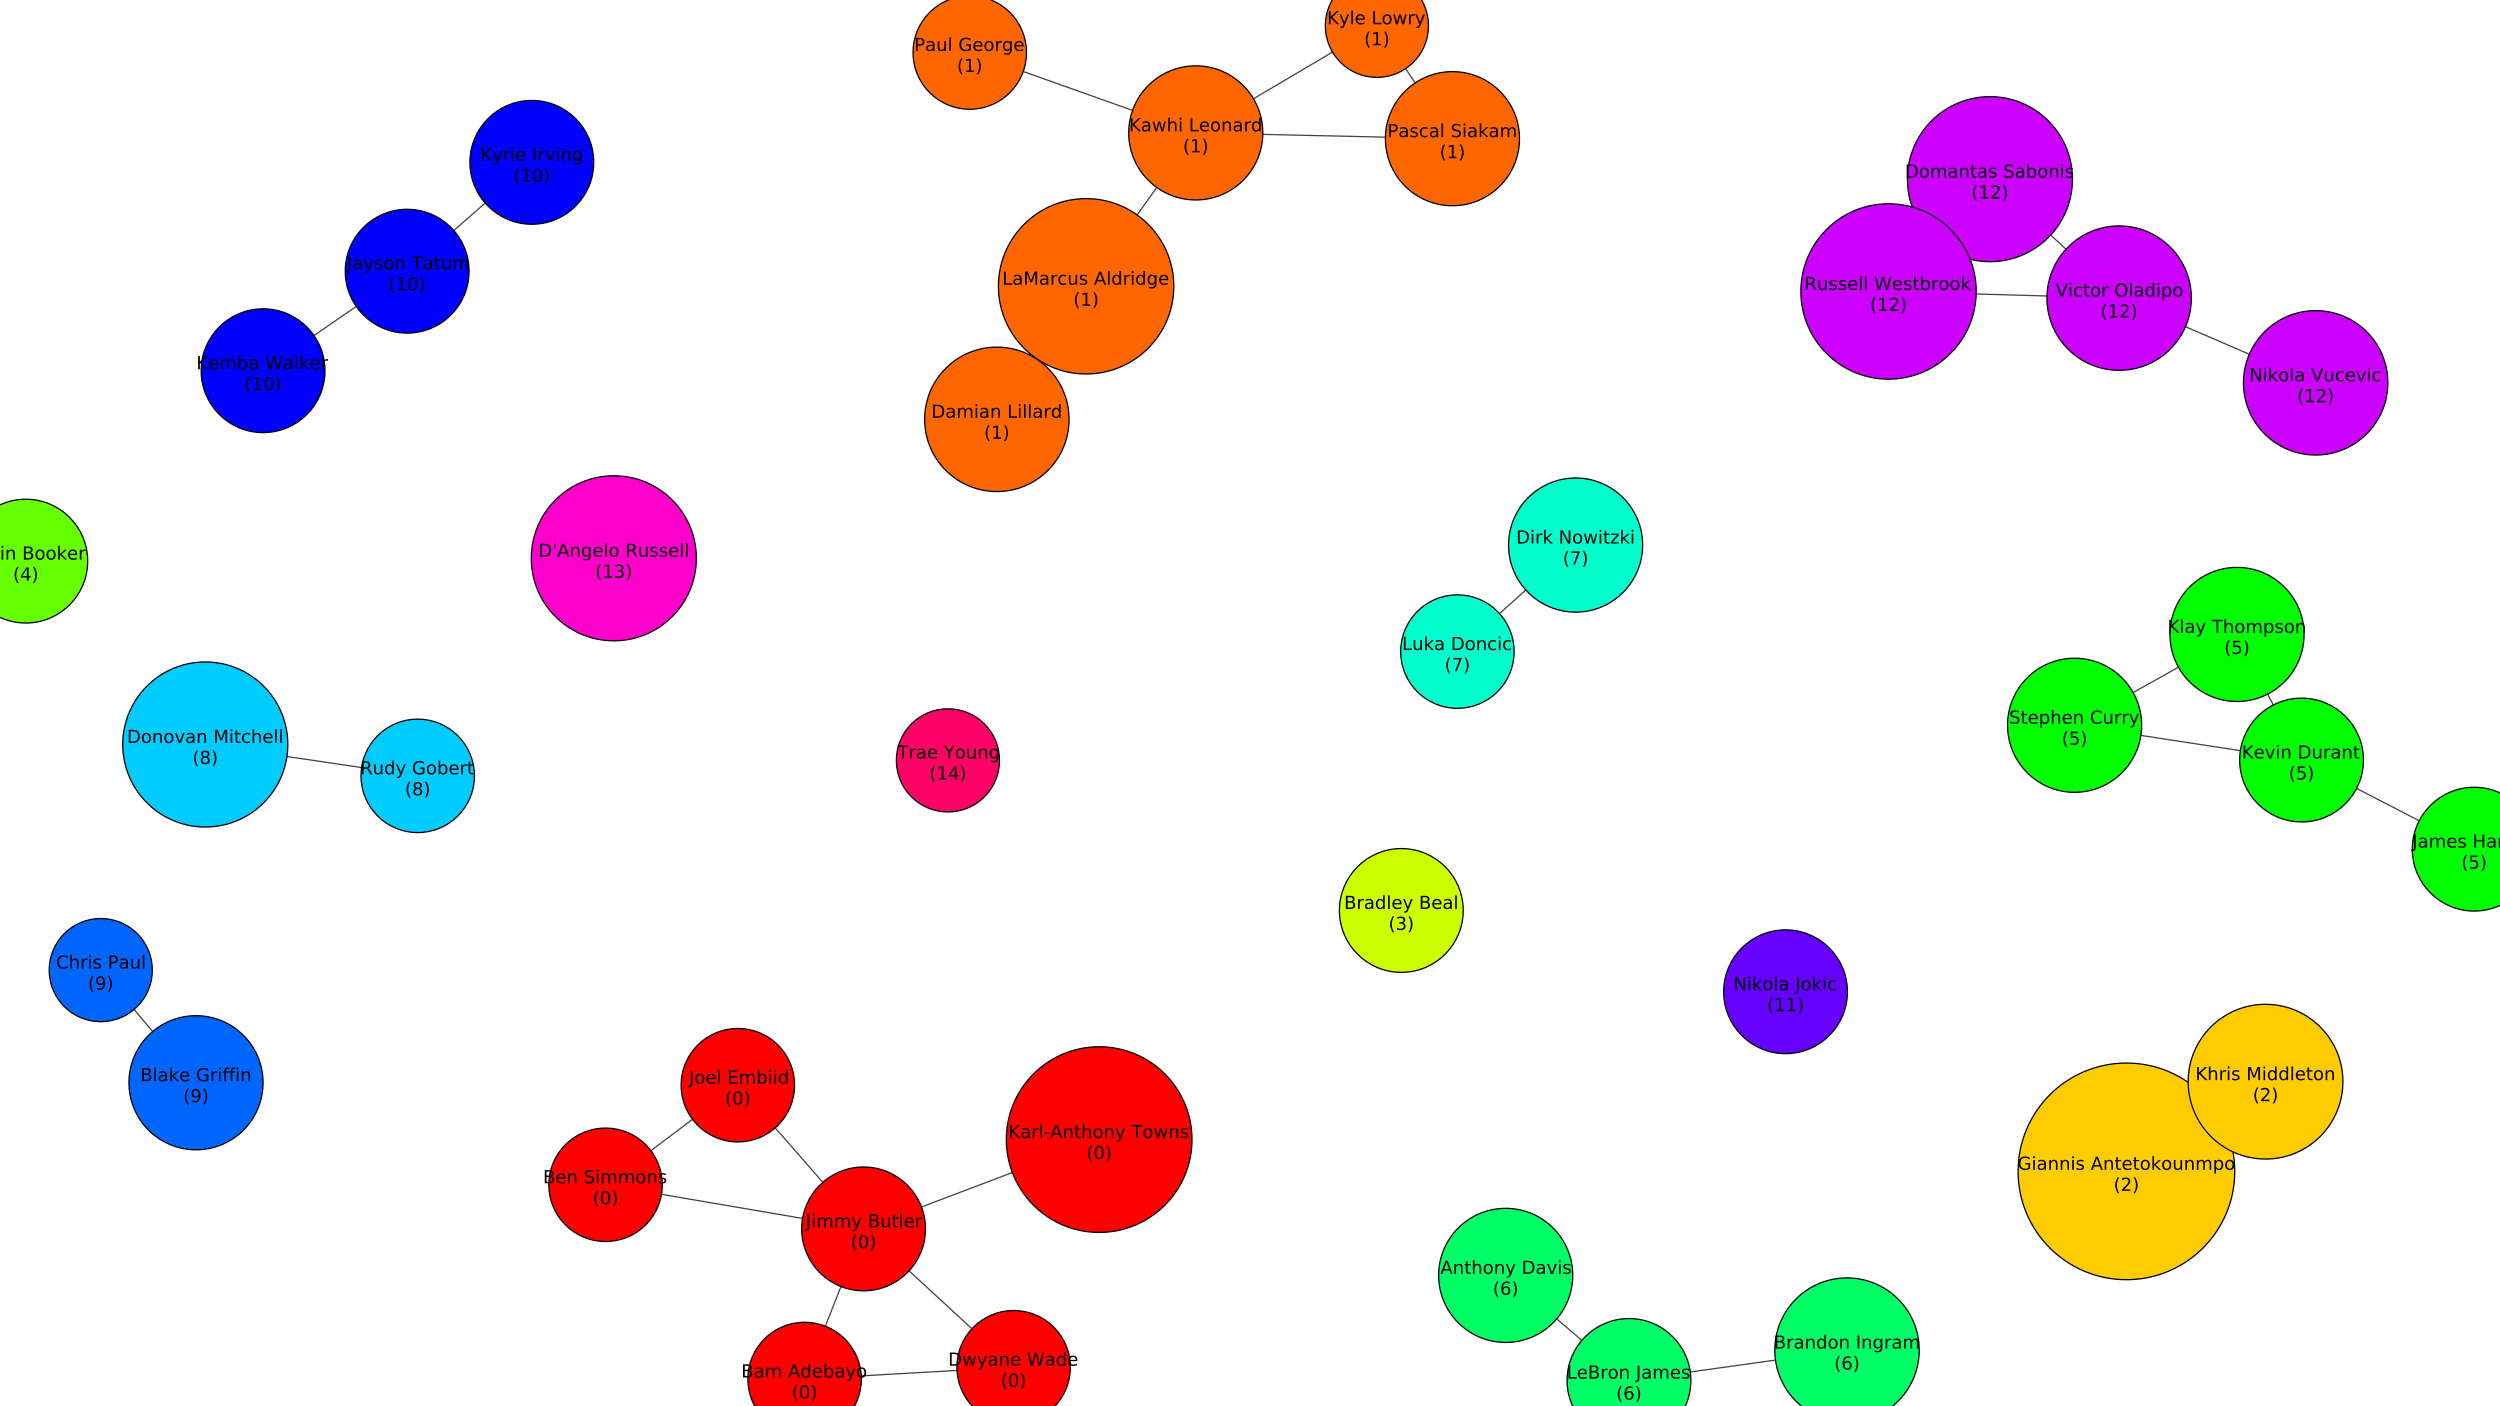 <?xml version="1.0" encoding="UTF-8"?>
<svg xmlns="http://www.w3.org/2000/svg" xmlns:xlink="http://www.w3.org/1999/xlink" width="1938.703pt" height="1090.521pt" viewBox="0 0 1938.703 1090.521" version="1.1">
<rect x="0" y="0" width="1938.703" height="1090.521" fill="#333333" stroke="none"/>
<defs>
<g>
<symbol overflow="visible" id="glyph0-0">
<path style="stroke:none;" d="M 0.703 2.469 L 0.703 -9.875 L 7.703 -9.875 L 7.703 2.469 Z M 1.484 1.703 L 6.922 1.703 L 6.922 -9.078 L 1.484 -9.078 Z M 1.484 1.703 "/>
</symbol>
<symbol overflow="visible" id="glyph0-1">
<path style="stroke:none;" d="M 2.75 -4.875 L 2.75 -1.141 L 4.969 -1.141 C 5.707 -1.141 6.254 -1.289 6.609 -1.594 C 6.973 -1.906 7.156 -2.379 7.156 -3.016 C 7.156 -3.648 6.973 -4.117 6.609 -4.422 C 6.254 -4.723 5.707 -4.875 4.969 -4.875 Z M 2.75 -9.078 L 2.75 -6 L 4.797 -6 C 5.473 -6 5.973 -6.125 6.297 -6.375 C 6.629 -6.625 6.797 -7.008 6.797 -7.531 C 6.797 -8.051 6.629 -8.438 6.297 -8.688 C 5.973 -8.945 5.473 -9.078 4.797 -9.078 Z M 1.375 -10.203 L 4.906 -10.203 C 5.957 -10.203 6.766 -9.984 7.328 -9.547 C 7.898 -9.109 8.188 -8.488 8.188 -7.688 C 8.188 -7.062 8.039 -6.562 7.75 -6.188 C 7.457 -5.82 7.031 -5.594 6.469 -5.5 C 7.145 -5.352 7.672 -5.047 8.047 -4.578 C 8.422 -4.117 8.609 -3.547 8.609 -2.859 C 8.609 -1.941 8.297 -1.234 7.672 -0.734 C 7.055 -0.242 6.176 0 5.031 0 L 1.375 0 Z M 1.375 -10.203 "/>
</symbol>
<symbol overflow="visible" id="glyph0-2">
<path style="stroke:none;" d="M 4.797 -3.844 C 3.785 -3.844 3.082 -3.727 2.688 -3.5 C 2.289 -3.27 2.094 -2.875 2.094 -2.312 C 2.094 -1.863 2.238 -1.508 2.531 -1.25 C 2.832 -0.988 3.234 -0.859 3.734 -0.859 C 4.43 -0.859 4.988 -1.102 5.406 -1.594 C 5.832 -2.094 6.047 -2.75 6.047 -3.562 L 6.047 -3.844 Z M 7.312 -4.375 L 7.312 0 L 6.047 0 L 6.047 -1.156 C 5.766 -0.695 5.406 -0.352 4.969 -0.125 C 4.539 0.094 4.02 0.203 3.406 0.203 C 2.625 0.203 2 -0.016 1.531 -0.453 C 1.07 -0.898 0.844 -1.492 0.844 -2.234 C 0.844 -3.086 1.129 -3.734 1.703 -4.172 C 2.285 -4.609 3.145 -4.828 4.281 -4.828 L 6.047 -4.828 L 6.047 -4.953 C 6.047 -5.535 5.852 -5.984 5.469 -6.297 C 5.094 -6.617 4.562 -6.781 3.875 -6.781 C 3.438 -6.781 3.008 -6.723 2.594 -6.609 C 2.176 -6.504 1.781 -6.348 1.406 -6.141 L 1.406 -7.312 C 1.863 -7.488 2.305 -7.617 2.734 -7.703 C 3.172 -7.797 3.594 -7.844 4 -7.844 C 5.113 -7.844 5.941 -7.555 6.484 -6.984 C 7.035 -6.41 7.312 -5.539 7.312 -4.375 Z M 7.312 -4.375 "/>
</symbol>
<symbol overflow="visible" id="glyph0-3">
<path style="stroke:none;" d="M 7.281 -6.188 C 7.594 -6.75 7.969 -7.164 8.406 -7.438 C 8.844 -7.707 9.359 -7.844 9.953 -7.844 C 10.754 -7.844 11.367 -7.562 11.797 -7 C 12.234 -6.445 12.453 -5.656 12.453 -4.625 L 12.453 0 L 11.188 0 L 11.188 -4.578 C 11.188 -5.316 11.055 -5.863 10.797 -6.219 C 10.535 -6.57 10.141 -6.75 9.609 -6.75 C 8.953 -6.75 8.438 -6.531 8.062 -6.094 C 7.688 -5.664 7.5 -5.078 7.5 -4.328 L 7.5 0 L 6.234 0 L 6.234 -4.578 C 6.234 -5.316 6.102 -5.863 5.844 -6.219 C 5.582 -6.57 5.18 -6.75 4.641 -6.75 C 3.992 -6.75 3.477 -6.531 3.094 -6.094 C 2.719 -5.656 2.531 -5.066 2.531 -4.328 L 2.531 0 L 1.266 0 L 1.266 -7.656 L 2.531 -7.656 L 2.531 -6.469 C 2.82 -6.938 3.164 -7.281 3.562 -7.5 C 3.969 -7.727 4.445 -7.844 5 -7.844 C 5.551 -7.844 6.02 -7.703 6.406 -7.422 C 6.801 -7.141 7.094 -6.727 7.281 -6.188 Z M 7.281 -6.188 "/>
</symbol>
<symbol overflow="visible" id="glyph0-4">
<path style="stroke:none;" d=""/>
</symbol>
<symbol overflow="visible" id="glyph0-5">
<path style="stroke:none;" d="M 4.781 -8.844 L 2.906 -3.766 L 6.672 -3.766 Z M 4 -10.203 L 5.578 -10.203 L 9.469 0 L 8.031 0 L 7.094 -2.625 L 2.5 -2.625 L 1.562 0 L 0.109 0 Z M 4 -10.203 "/>
</symbol>
<symbol overflow="visible" id="glyph0-6">
<path style="stroke:none;" d="M 6.359 -6.5 L 6.359 -10.641 L 7.609 -10.641 L 7.609 0 L 6.359 0 L 6.359 -1.156 C 6.098 -0.695 5.766 -0.352 5.359 -0.125 C 4.953 0.094 4.469 0.203 3.906 0.203 C 2.977 0.203 2.223 -0.164 1.641 -0.906 C 1.055 -1.645 0.766 -2.617 0.766 -3.828 C 0.766 -5.023 1.055 -5.992 1.641 -6.734 C 2.223 -7.473 2.977 -7.844 3.906 -7.844 C 4.469 -7.844 4.953 -7.727 5.359 -7.5 C 5.766 -7.281 6.098 -6.945 6.359 -6.5 Z M 2.078 -3.828 C 2.078 -2.898 2.266 -2.172 2.641 -1.641 C 3.023 -1.117 3.551 -0.859 4.219 -0.859 C 4.875 -0.859 5.395 -1.117 5.781 -1.641 C 6.164 -2.172 6.359 -2.898 6.359 -3.828 C 6.359 -4.742 6.164 -5.461 5.781 -5.984 C 5.395 -6.516 4.875 -6.781 4.219 -6.781 C 3.551 -6.781 3.023 -6.516 2.641 -5.984 C 2.266 -5.461 2.078 -4.742 2.078 -3.828 Z M 2.078 -3.828 "/>
</symbol>
<symbol overflow="visible" id="glyph0-7">
<path style="stroke:none;" d="M 7.875 -4.141 L 7.875 -3.531 L 2.078 -3.531 C 2.141 -2.664 2.398 -2.004 2.859 -1.547 C 3.328 -1.098 3.977 -0.875 4.812 -0.875 C 5.301 -0.875 5.77 -0.93 6.219 -1.047 C 6.676 -1.16 7.129 -1.336 7.578 -1.578 L 7.578 -0.391 C 7.117 -0.203 6.648 -0.055 6.172 0.047 C 5.703 0.148 5.227 0.203 4.75 0.203 C 3.52 0.203 2.547 -0.148 1.828 -0.859 C 1.117 -1.578 0.766 -2.539 0.766 -3.75 C 0.766 -5.008 1.102 -6.004 1.781 -6.734 C 2.457 -7.473 3.375 -7.844 4.531 -7.844 C 5.562 -7.844 6.375 -7.508 6.969 -6.844 C 7.57 -6.188 7.875 -5.285 7.875 -4.141 Z M 6.609 -4.516 C 6.598 -5.203 6.406 -5.75 6.031 -6.156 C 5.656 -6.57 5.16 -6.781 4.547 -6.781 C 3.836 -6.781 3.27 -6.578 2.844 -6.172 C 2.426 -5.773 2.188 -5.219 2.125 -4.5 Z M 6.609 -4.516 "/>
</symbol>
<symbol overflow="visible" id="glyph0-8">
<path style="stroke:none;" d="M 6.812 -3.828 C 6.812 -4.742 6.617 -5.461 6.234 -5.984 C 5.859 -6.516 5.336 -6.781 4.672 -6.781 C 4.004 -6.781 3.477 -6.516 3.094 -5.984 C 2.719 -5.461 2.531 -4.742 2.531 -3.828 C 2.531 -2.898 2.719 -2.172 3.094 -1.641 C 3.477 -1.117 4.004 -0.859 4.672 -0.859 C 5.336 -0.859 5.859 -1.117 6.234 -1.641 C 6.617 -2.172 6.812 -2.898 6.812 -3.828 Z M 2.531 -6.5 C 2.801 -6.945 3.133 -7.281 3.531 -7.5 C 3.938 -7.727 4.422 -7.844 4.984 -7.844 C 5.91 -7.844 6.664 -7.473 7.25 -6.734 C 7.832 -5.992 8.125 -5.023 8.125 -3.828 C 8.125 -2.617 7.832 -1.645 7.25 -0.906 C 6.664 -0.164 5.91 0.203 4.984 0.203 C 4.422 0.203 3.938 0.094 3.531 -0.125 C 3.133 -0.352 2.801 -0.695 2.531 -1.156 L 2.531 0 L 1.266 0 L 1.266 -10.641 L 2.531 -10.641 Z M 2.531 -6.5 "/>
</symbol>
<symbol overflow="visible" id="glyph0-9">
<path style="stroke:none;" d="M 4.5 0.719 C 4.145 1.625 3.797 2.211 3.453 2.484 C 3.117 2.766 2.672 2.906 2.109 2.906 L 1.109 2.906 L 1.109 1.859 L 1.844 1.859 C 2.188 1.859 2.453 1.773 2.641 1.609 C 2.836 1.453 3.051 1.066 3.281 0.453 L 3.516 -0.125 L 0.422 -7.656 L 1.75 -7.656 L 4.141 -1.672 L 6.531 -7.656 L 7.875 -7.656 Z M 4.5 0.719 "/>
</symbol>
<symbol overflow="visible" id="glyph0-10">
<path style="stroke:none;" d="M 4.281 -6.781 C 3.613 -6.781 3.082 -6.516 2.688 -5.984 C 2.289 -5.461 2.094 -4.742 2.094 -3.828 C 2.094 -2.91 2.285 -2.188 2.672 -1.656 C 3.066 -1.133 3.602 -0.875 4.281 -0.875 C 4.957 -0.875 5.488 -1.133 5.875 -1.656 C 6.27 -2.188 6.469 -2.91 6.469 -3.828 C 6.469 -4.734 6.27 -5.453 5.875 -5.984 C 5.488 -6.516 4.957 -6.781 4.281 -6.781 Z M 4.281 -7.844 C 5.375 -7.844 6.234 -7.484 6.859 -6.766 C 7.484 -6.055 7.797 -5.078 7.797 -3.828 C 7.797 -2.566 7.484 -1.578 6.859 -0.859 C 6.234 -0.148 5.375 0.203 4.281 0.203 C 3.188 0.203 2.328 -0.148 1.703 -0.859 C 1.078 -1.578 0.766 -2.566 0.766 -3.828 C 0.766 -5.078 1.078 -6.055 1.703 -6.766 C 2.328 -7.484 3.188 -7.844 4.281 -7.844 Z M 4.281 -7.844 "/>
</symbol>
<symbol overflow="visible" id="glyph0-11">
<path style="stroke:none;" d="M 4.344 -10.625 C 3.727 -9.57 3.27 -8.531 2.969 -7.5 C 2.676 -6.477 2.531 -5.441 2.531 -4.391 C 2.531 -3.336 2.68 -2.297 2.984 -1.266 C 3.285 -0.234 3.738 0.801 4.344 1.844 L 3.25 1.844 C 2.562 0.77 2.047 -0.281 1.703 -1.312 C 1.367 -2.344 1.203 -3.367 1.203 -4.391 C 1.203 -5.41 1.367 -6.438 1.703 -7.469 C 2.047 -8.5 2.562 -9.551 3.25 -10.625 Z M 4.344 -10.625 "/>
</symbol>
<symbol overflow="visible" id="glyph0-12">
<path style="stroke:none;" d="M 4.453 -9.297 C 3.742 -9.297 3.207 -8.945 2.844 -8.25 C 2.488 -7.551 2.312 -6.5 2.312 -5.094 C 2.312 -3.695 2.488 -2.645 2.844 -1.938 C 3.207 -1.238 3.742 -0.891 4.453 -0.891 C 5.172 -0.891 5.707 -1.238 6.062 -1.938 C 6.414 -2.645 6.594 -3.695 6.594 -5.094 C 6.594 -6.5 6.414 -7.551 6.062 -8.25 C 5.707 -8.945 5.172 -9.297 4.453 -9.297 Z M 4.453 -10.391 C 5.598 -10.391 6.473 -9.938 7.078 -9.031 C 7.68 -8.125 7.984 -6.812 7.984 -5.094 C 7.984 -3.375 7.68 -2.062 7.078 -1.156 C 6.473 -0.25 5.598 0.203 4.453 0.203 C 3.305 0.203 2.43 -0.25 1.828 -1.156 C 1.223 -2.062 0.922 -3.375 0.922 -5.094 C 0.922 -6.812 1.223 -8.125 1.828 -9.031 C 2.43 -9.938 3.305 -10.391 4.453 -10.391 Z M 4.453 -10.391 "/>
</symbol>
<symbol overflow="visible" id="glyph0-13">
<path style="stroke:none;" d="M 1.125 -10.625 L 2.219 -10.625 C 2.895 -9.551 3.406 -8.5 3.75 -7.469 C 4.094 -6.438 4.266 -5.41 4.266 -4.391 C 4.266 -3.367 4.094 -2.344 3.75 -1.312 C 3.406 -0.281 2.895 0.77 2.219 1.844 L 1.125 1.844 C 1.727 0.801 2.176 -0.234 2.469 -1.266 C 2.77 -2.297 2.922 -3.336 2.922 -4.391 C 2.922 -5.441 2.77 -6.477 2.469 -7.5 C 2.176 -8.531 1.727 -9.57 1.125 -10.625 Z M 1.125 -10.625 "/>
</symbol>
<symbol overflow="visible" id="glyph0-14">
<path style="stroke:none;" d="M 1.375 -10.203 L 2.75 -10.203 L 2.75 -1.156 L 7.719 -1.156 L 7.719 0 L 1.375 0 Z M 1.375 -10.203 "/>
</symbol>
<symbol overflow="visible" id="glyph0-15">
<path style="stroke:none;" d="M 1.375 -10.203 L 3.438 -10.203 L 6.031 -3.266 L 8.656 -10.203 L 10.719 -10.203 L 10.719 0 L 9.359 0 L 9.359 -8.969 L 6.734 -1.969 L 5.344 -1.969 L 2.719 -8.969 L 2.719 0 L 1.375 0 Z M 1.375 -10.203 "/>
</symbol>
<symbol overflow="visible" id="glyph0-16">
<path style="stroke:none;" d="M 5.75 -6.484 C 5.613 -6.566 5.461 -6.625 5.297 -6.656 C 5.129 -6.695 4.945 -6.719 4.75 -6.719 C 4.031 -6.719 3.477 -6.484 3.094 -6.016 C 2.719 -5.555 2.531 -4.895 2.531 -4.031 L 2.531 0 L 1.266 0 L 1.266 -7.656 L 2.531 -7.656 L 2.531 -6.469 C 2.801 -6.938 3.145 -7.281 3.562 -7.5 C 3.988 -7.727 4.504 -7.844 5.109 -7.844 C 5.203 -7.844 5.301 -7.836 5.406 -7.828 C 5.508 -7.816 5.625 -7.797 5.75 -7.766 Z M 5.75 -6.484 "/>
</symbol>
<symbol overflow="visible" id="glyph0-17">
<path style="stroke:none;" d="M 6.828 -7.359 L 6.828 -6.188 C 6.473 -6.383 6.113 -6.531 5.75 -6.625 C 5.395 -6.727 5.035 -6.781 4.672 -6.781 C 3.859 -6.781 3.223 -6.52 2.766 -6 C 2.316 -5.477 2.094 -4.754 2.094 -3.828 C 2.094 -2.891 2.316 -2.16 2.766 -1.641 C 3.223 -1.129 3.859 -0.875 4.672 -0.875 C 5.035 -0.875 5.395 -0.922 5.75 -1.016 C 6.113 -1.109 6.473 -1.254 6.828 -1.453 L 6.828 -0.297 C 6.473 -0.129 6.109 -0.004 5.734 0.078 C 5.359 0.16 4.961 0.203 4.547 0.203 C 3.391 0.203 2.469 -0.156 1.781 -0.875 C 1.102 -1.602 0.766 -2.586 0.766 -3.828 C 0.766 -5.066 1.109 -6.047 1.797 -6.766 C 2.484 -7.484 3.426 -7.844 4.625 -7.844 C 5.008 -7.844 5.383 -7.801 5.75 -7.719 C 6.125 -7.645 6.484 -7.523 6.828 -7.359 Z M 6.828 -7.359 "/>
</symbol>
<symbol overflow="visible" id="glyph0-18">
<path style="stroke:none;" d="M 1.188 -3.016 L 1.188 -7.656 L 2.453 -7.656 L 2.453 -3.062 C 2.453 -2.344 2.594 -1.801 2.875 -1.438 C 3.156 -1.07 3.578 -0.891 4.141 -0.891 C 4.816 -0.891 5.352 -1.102 5.75 -1.531 C 6.145 -1.969 6.344 -2.562 6.344 -3.312 L 6.344 -7.656 L 7.609 -7.656 L 7.609 0 L 6.344 0 L 6.344 -1.172 C 6.039 -0.711 5.688 -0.367 5.281 -0.141 C 4.875 0.086 4.406 0.203 3.875 0.203 C 3 0.203 2.332 -0.066 1.875 -0.609 C 1.414 -1.16 1.188 -1.961 1.188 -3.016 Z M 4.359 -7.844 Z M 4.359 -7.844 "/>
</symbol>
<symbol overflow="visible" id="glyph0-19">
<path style="stroke:none;" d="M 6.203 -7.438 L 6.203 -6.234 C 5.848 -6.422 5.477 -6.555 5.094 -6.641 C 4.707 -6.734 4.312 -6.781 3.906 -6.781 C 3.281 -6.781 2.812 -6.688 2.5 -6.5 C 2.188 -6.312 2.031 -6.023 2.031 -5.641 C 2.031 -5.348 2.141 -5.117 2.359 -4.953 C 2.586 -4.785 3.039 -4.629 3.719 -4.484 L 4.141 -4.375 C 5.035 -4.188 5.672 -3.914 6.047 -3.562 C 6.422 -3.219 6.609 -2.734 6.609 -2.109 C 6.609 -1.398 6.328 -0.836 5.766 -0.422 C 5.203 -0.004 4.43 0.203 3.453 0.203 C 3.035 0.203 2.602 0.16 2.156 0.078 C 1.719 -0.004 1.254 -0.125 0.766 -0.281 L 0.766 -1.578 C 1.223 -1.336 1.676 -1.156 2.125 -1.031 C 2.582 -0.914 3.031 -0.859 3.469 -0.859 C 4.062 -0.859 4.516 -0.957 4.828 -1.156 C 5.148 -1.363 5.312 -1.648 5.312 -2.016 C 5.312 -2.359 5.195 -2.617 4.969 -2.797 C 4.738 -2.984 4.234 -3.16 3.453 -3.328 L 3.016 -3.438 C 2.242 -3.594 1.68 -3.844 1.328 -4.188 C 0.984 -4.531 0.812 -4.992 0.812 -5.578 C 0.812 -6.305 1.066 -6.863 1.578 -7.25 C 2.086 -7.645 2.812 -7.844 3.75 -7.844 C 4.219 -7.844 4.656 -7.805 5.062 -7.734 C 5.477 -7.672 5.859 -7.57 6.203 -7.438 Z M 6.203 -7.438 "/>
</symbol>
<symbol overflow="visible" id="glyph0-20">
<path style="stroke:none;" d="M 1.312 -10.641 L 2.578 -10.641 L 2.578 0 L 1.312 0 Z M 1.312 -10.641 "/>
</symbol>
<symbol overflow="visible" id="glyph0-21">
<path style="stroke:none;" d="M 1.312 -7.656 L 2.578 -7.656 L 2.578 0 L 1.312 0 Z M 1.312 -10.641 L 2.578 -10.641 L 2.578 -9.047 L 1.312 -9.047 Z M 1.312 -10.641 "/>
</symbol>
<symbol overflow="visible" id="glyph0-22">
<path style="stroke:none;" d="M 6.359 -3.922 C 6.359 -4.828 6.172 -5.531 5.797 -6.031 C 5.422 -6.531 4.895 -6.781 4.219 -6.781 C 3.539 -6.781 3.016 -6.531 2.641 -6.031 C 2.266 -5.531 2.078 -4.828 2.078 -3.922 C 2.078 -3.016 2.266 -2.305 2.641 -1.797 C 3.016 -1.297 3.539 -1.047 4.219 -1.047 C 4.895 -1.047 5.422 -1.297 5.797 -1.797 C 6.172 -2.305 6.359 -3.016 6.359 -3.922 Z M 7.609 -0.953 C 7.609 0.348 7.316 1.316 6.734 1.953 C 6.16 2.586 5.281 2.906 4.094 2.906 C 3.645 2.906 3.223 2.875 2.828 2.812 C 2.441 2.75 2.066 2.648 1.703 2.516 L 1.703 1.281 C 2.066 1.488 2.426 1.641 2.781 1.734 C 3.145 1.828 3.516 1.875 3.891 1.875 C 4.711 1.875 5.328 1.656 5.734 1.219 C 6.148 0.789 6.359 0.145 6.359 -0.719 L 6.359 -1.344 C 6.098 -0.895 5.766 -0.555 5.359 -0.328 C 4.953 -0.109 4.469 0 3.906 0 C 2.969 0 2.207 -0.352 1.625 -1.062 C 1.051 -1.781 0.766 -2.734 0.766 -3.922 C 0.766 -5.098 1.051 -6.047 1.625 -6.766 C 2.207 -7.484 2.969 -7.844 3.906 -7.844 C 4.469 -7.844 4.953 -7.727 5.359 -7.5 C 5.766 -7.281 6.098 -6.945 6.359 -6.5 L 6.359 -7.656 L 7.609 -7.656 Z M 7.609 -0.953 "/>
</symbol>
<symbol overflow="visible" id="glyph0-23">
<path style="stroke:none;" d="M 1.734 -1.156 L 4 -1.156 L 4 -8.953 L 1.531 -8.453 L 1.531 -9.719 L 3.984 -10.203 L 5.359 -10.203 L 5.359 -1.156 L 7.609 -1.156 L 7.609 0 L 1.734 0 Z M 1.734 -1.156 "/>
</symbol>
<symbol overflow="visible" id="glyph0-24">
<path style="stroke:none;" d="M 8.328 -1.453 L 8.328 -4.203 L 6.078 -4.203 L 6.078 -5.328 L 9.703 -5.328 L 9.703 -0.953 C 9.172 -0.578 8.582 -0.289 7.938 -0.094 C 7.289 0.102 6.602 0.203 5.875 0.203 C 4.281 0.203 3.031 -0.258 2.125 -1.188 C 1.227 -2.125 0.781 -3.426 0.781 -5.094 C 0.781 -6.758 1.227 -8.055 2.125 -8.984 C 3.031 -9.922 4.281 -10.391 5.875 -10.391 C 6.539 -10.391 7.172 -10.305 7.766 -10.141 C 8.367 -9.984 8.926 -9.742 9.438 -9.422 L 9.438 -7.953 C 8.926 -8.379 8.383 -8.703 7.812 -8.922 C 7.238 -9.141 6.633 -9.25 6 -9.25 C 4.75 -9.25 3.812 -8.898 3.188 -8.203 C 2.562 -7.516 2.25 -6.477 2.25 -5.094 C 2.25 -3.719 2.562 -2.68 3.188 -1.984 C 3.812 -1.285 4.75 -0.938 6 -0.938 C 6.488 -0.938 6.922 -0.977 7.297 -1.062 C 7.68 -1.145 8.023 -1.273 8.328 -1.453 Z M 8.328 -1.453 "/>
</symbol>
<symbol overflow="visible" id="glyph0-25">
<path style="stroke:none;" d="M 7.688 -4.625 L 7.688 0 L 6.422 0 L 6.422 -4.578 C 6.422 -5.305 6.281 -5.848 6 -6.203 C 5.719 -6.566 5.297 -6.75 4.734 -6.75 C 4.055 -6.75 3.52 -6.531 3.125 -6.094 C 2.727 -5.664 2.531 -5.078 2.531 -4.328 L 2.531 0 L 1.266 0 L 1.266 -7.656 L 2.531 -7.656 L 2.531 -6.469 C 2.832 -6.926 3.188 -7.27 3.594 -7.5 C 4.008 -7.727 4.484 -7.844 5.016 -7.844 C 5.891 -7.844 6.551 -7.566 7 -7.016 C 7.457 -6.473 7.688 -5.676 7.688 -4.625 Z M 7.688 -4.625 "/>
</symbol>
<symbol overflow="visible" id="glyph0-26">
<path style="stroke:none;" d="M 2.562 -9.828 L 2.562 -7.656 L 5.156 -7.656 L 5.156 -6.672 L 2.562 -6.672 L 2.562 -2.516 C 2.562 -1.898 2.645 -1.5 2.812 -1.312 C 2.988 -1.133 3.336 -1.047 3.859 -1.047 L 5.156 -1.047 L 5.156 0 L 3.859 0 C 2.891 0 2.219 -0.18 1.844 -0.547 C 1.477 -0.91 1.297 -1.566 1.297 -2.516 L 1.297 -6.672 L 0.375 -6.672 L 0.375 -7.656 L 1.297 -7.656 L 1.297 -9.828 Z M 2.562 -9.828 "/>
</symbol>
<symbol overflow="visible" id="glyph0-27">
<path style="stroke:none;" d="M 1.266 -10.641 L 2.531 -10.641 L 2.531 -4.359 L 6.297 -7.656 L 7.891 -7.656 L 3.828 -4.078 L 8.062 0 L 6.422 0 L 2.531 -3.734 L 2.531 0 L 1.266 0 Z M 1.266 -10.641 "/>
</symbol>
<symbol overflow="visible" id="glyph0-28">
<path style="stroke:none;" d="M 2.531 -1.156 L 2.531 2.906 L 1.266 2.906 L 1.266 -7.656 L 2.531 -7.656 L 2.531 -6.5 C 2.801 -6.945 3.133 -7.281 3.531 -7.5 C 3.938 -7.727 4.422 -7.844 4.984 -7.844 C 5.91 -7.844 6.664 -7.473 7.25 -6.734 C 7.832 -5.992 8.125 -5.023 8.125 -3.828 C 8.125 -2.617 7.832 -1.645 7.25 -0.906 C 6.664 -0.164 5.91 0.203 4.984 0.203 C 4.422 0.203 3.938 0.094 3.531 -0.125 C 3.133 -0.352 2.801 -0.695 2.531 -1.156 Z M 6.812 -3.828 C 6.812 -4.742 6.617 -5.461 6.234 -5.984 C 5.859 -6.516 5.336 -6.781 4.672 -6.781 C 4.004 -6.781 3.477 -6.516 3.094 -5.984 C 2.719 -5.461 2.531 -4.742 2.531 -3.828 C 2.531 -2.898 2.719 -2.172 3.094 -1.641 C 3.477 -1.117 4.004 -0.859 4.672 -0.859 C 5.336 -0.859 5.859 -1.117 6.234 -1.641 C 6.617 -2.172 6.812 -2.898 6.812 -3.828 Z M 6.812 -3.828 "/>
</symbol>
<symbol overflow="visible" id="glyph0-29">
<path style="stroke:none;" d="M 2.688 -1.156 L 7.5 -1.156 L 7.5 0 L 1.031 0 L 1.031 -1.156 C 1.551 -1.695 2.266 -2.426 3.172 -3.344 C 4.078 -4.258 4.645 -4.848 4.875 -5.109 C 5.312 -5.609 5.617 -6.031 5.797 -6.375 C 5.973 -6.719 6.062 -7.055 6.062 -7.391 C 6.062 -7.93 5.867 -8.375 5.484 -8.719 C 5.109 -9.062 4.613 -9.234 4 -9.234 C 3.57 -9.234 3.117 -9.156 2.641 -9 C 2.16 -8.852 1.645 -8.625 1.094 -8.312 L 1.094 -9.719 C 1.645 -9.938 2.16 -10.102 2.641 -10.219 C 3.129 -10.332 3.578 -10.391 3.984 -10.391 C 5.035 -10.391 5.875 -10.125 6.5 -9.594 C 7.133 -9.07 7.453 -8.367 7.453 -7.484 C 7.453 -7.055 7.375 -6.656 7.219 -6.281 C 7.062 -5.906 6.773 -5.461 6.359 -4.953 C 6.242 -4.828 5.879 -4.445 5.266 -3.812 C 4.66 -3.176 3.801 -2.289 2.688 -1.156 Z M 2.688 -1.156 "/>
</symbol>
<symbol overflow="visible" id="glyph0-30">
<path style="stroke:none;" d="M 5.688 -5.5 C 6.344 -5.363 6.852 -5.07 7.219 -4.625 C 7.594 -4.176 7.781 -3.625 7.781 -2.969 C 7.781 -1.957 7.43 -1.176 6.734 -0.625 C 6.047 -0.07 5.066 0.203 3.797 0.203 C 3.367 0.203 2.926 0.156 2.469 0.062 C 2.02 -0.02 1.551 -0.145 1.062 -0.312 L 1.062 -1.641 C 1.445 -1.422 1.867 -1.254 2.328 -1.141 C 2.785 -1.023 3.258 -0.969 3.75 -0.969 C 4.613 -0.969 5.27 -1.133 5.719 -1.469 C 6.176 -1.812 6.406 -2.312 6.406 -2.969 C 6.406 -3.57 6.191 -4.039 5.766 -4.375 C 5.348 -4.719 4.766 -4.891 4.016 -4.891 L 2.828 -4.891 L 2.828 -6.016 L 4.078 -6.016 C 4.754 -6.016 5.27 -6.148 5.625 -6.422 C 5.988 -6.703 6.172 -7.098 6.172 -7.609 C 6.172 -8.129 5.984 -8.531 5.609 -8.812 C 5.242 -9.094 4.711 -9.234 4.016 -9.234 C 3.641 -9.234 3.234 -9.191 2.797 -9.109 C 2.367 -9.023 1.895 -8.895 1.375 -8.719 L 1.375 -9.953 C 1.895 -10.098 2.383 -10.207 2.844 -10.281 C 3.301 -10.352 3.734 -10.391 4.141 -10.391 C 5.191 -10.391 6.02 -10.148 6.625 -9.672 C 7.238 -9.203 7.547 -8.562 7.547 -7.75 C 7.547 -7.176 7.383 -6.695 7.062 -6.312 C 6.738 -5.926 6.281 -5.656 5.688 -5.5 Z M 5.688 -5.5 "/>
</symbol>
<symbol overflow="visible" id="glyph0-31">
<path style="stroke:none;" d="M 2.75 -9.078 L 2.75 -1.141 L 4.422 -1.141 C 5.828 -1.141 6.859 -1.457 7.516 -2.094 C 8.172 -2.727 8.5 -3.734 8.5 -5.109 C 8.5 -6.484 8.172 -7.488 7.516 -8.125 C 6.859 -8.758 5.828 -9.078 4.422 -9.078 Z M 1.375 -10.203 L 4.219 -10.203 C 6.188 -10.203 7.633 -9.789 8.562 -8.969 C 9.488 -8.145 9.953 -6.859 9.953 -5.109 C 9.953 -3.348 9.488 -2.055 8.562 -1.234 C 7.633 -0.41 6.188 0 4.219 0 L 1.375 0 Z M 1.375 -10.203 "/>
</symbol>
<symbol overflow="visible" id="glyph0-32">
<path style="stroke:none;" d="M 0.422 -7.656 L 1.75 -7.656 L 4.141 -1.234 L 6.531 -7.656 L 7.875 -7.656 L 5 0 L 3.281 0 Z M 0.422 -7.656 "/>
</symbol>
<symbol overflow="visible" id="glyph0-33">
<path style="stroke:none;" d="M 5.297 -9 L 1.812 -3.562 L 5.297 -3.562 Z M 4.922 -10.203 L 6.672 -10.203 L 6.672 -3.562 L 8.125 -3.562 L 8.125 -2.406 L 6.672 -2.406 L 6.672 0 L 5.297 0 L 5.297 -2.406 L 0.688 -2.406 L 0.688 -3.734 Z M 4.922 -10.203 "/>
</symbol>
<symbol overflow="visible" id="glyph0-34">
<path style="stroke:none;" d="M 1.375 -10.203 L 2.75 -10.203 L 2.75 -0.719 C 2.75 0.52 2.516 1.414 2.047 1.969 C 1.586 2.52 0.836 2.797 -0.203 2.797 L -0.719 2.797 L -0.719 1.641 L -0.297 1.641 C 0.316 1.641 0.75 1.469 1 1.125 C 1.25 0.781 1.375 0.164 1.375 -0.719 Z M 1.375 -10.203 "/>
</symbol>
<symbol overflow="visible" id="glyph0-35">
<path style="stroke:none;" d="M 7.5 -9.875 L 7.5 -8.531 C 6.969 -8.781 6.469 -8.961 6 -9.078 C 5.539 -9.203 5.094 -9.266 4.656 -9.266 C 3.906 -9.266 3.328 -9.117 2.922 -8.828 C 2.516 -8.535 2.312 -8.125 2.312 -7.594 C 2.312 -7.133 2.445 -6.789 2.719 -6.562 C 2.988 -6.332 3.504 -6.148 4.266 -6.016 L 5.094 -5.844 C 6.125 -5.645 6.883 -5.297 7.375 -4.797 C 7.863 -4.305 8.109 -3.645 8.109 -2.812 C 8.109 -1.82 7.773 -1.07 7.109 -0.562 C 6.453 -0.051 5.484 0.203 4.203 0.203 C 3.711 0.203 3.195 0.145 2.656 0.031 C 2.113 -0.07 1.551 -0.234 0.969 -0.453 L 0.969 -1.875 C 1.531 -1.562 2.078 -1.32 2.609 -1.156 C 3.148 -1 3.68 -0.922 4.203 -0.922 C 4.984 -0.922 5.586 -1.078 6.016 -1.391 C 6.453 -1.703 6.672 -2.145 6.672 -2.719 C 6.672 -3.219 6.516 -3.609 6.203 -3.891 C 5.898 -4.172 5.395 -4.383 4.688 -4.531 L 3.844 -4.688 C 2.812 -4.895 2.066 -5.219 1.609 -5.656 C 1.148 -6.094 0.922 -6.703 0.922 -7.484 C 0.922 -8.379 1.238 -9.086 1.875 -9.609 C 2.508 -10.129 3.383 -10.391 4.5 -10.391 C 4.977 -10.391 5.469 -10.344 5.969 -10.25 C 6.469 -10.164 6.977 -10.039 7.5 -9.875 Z M 7.5 -9.875 "/>
</symbol>
<symbol overflow="visible" id="glyph0-36">
<path style="stroke:none;" d="M 7.688 -4.625 L 7.688 0 L 6.422 0 L 6.422 -4.578 C 6.422 -5.305 6.281 -5.848 6 -6.203 C 5.719 -6.566 5.297 -6.75 4.734 -6.75 C 4.055 -6.75 3.52 -6.531 3.125 -6.094 C 2.727 -5.664 2.531 -5.078 2.531 -4.328 L 2.531 0 L 1.266 0 L 1.266 -10.641 L 2.531 -10.641 L 2.531 -6.469 C 2.832 -6.926 3.188 -7.27 3.594 -7.5 C 4.008 -7.727 4.484 -7.844 5.016 -7.844 C 5.891 -7.844 6.551 -7.566 7 -7.016 C 7.457 -6.473 7.688 -5.676 7.688 -4.625 Z M 7.688 -4.625 "/>
</symbol>
<symbol overflow="visible" id="glyph0-37">
<path style="stroke:none;" d="M 9.016 -9.422 L 9.016 -7.969 C 8.547 -8.395 8.047 -8.711 7.516 -8.922 C 6.992 -9.141 6.441 -9.25 5.859 -9.25 C 4.691 -9.25 3.797 -8.891 3.172 -8.172 C 2.555 -7.461 2.25 -6.438 2.25 -5.094 C 2.25 -3.75 2.555 -2.719 3.172 -2 C 3.797 -1.289 4.691 -0.938 5.859 -0.938 C 6.441 -0.938 6.992 -1.039 7.516 -1.25 C 8.047 -1.469 8.547 -1.797 9.016 -2.234 L 9.016 -0.781 C 8.535 -0.457 8.023 -0.211 7.484 -0.047 C 6.941 0.117 6.367 0.203 5.766 0.203 C 4.223 0.203 3.004 -0.27 2.109 -1.219 C 1.223 -2.164 0.781 -3.457 0.781 -5.094 C 0.781 -6.727 1.223 -8.02 2.109 -8.969 C 3.004 -9.914 4.223 -10.391 5.766 -10.391 C 6.379 -10.391 6.957 -10.305 7.5 -10.141 C 8.039 -9.984 8.547 -9.742 9.016 -9.422 Z M 9.016 -9.422 "/>
</symbol>
<symbol overflow="visible" id="glyph0-38">
<path style="stroke:none;" d="M 1.516 -10.203 L 6.938 -10.203 L 6.938 -9.047 L 2.781 -9.047 L 2.781 -6.547 C 2.977 -6.609 3.176 -6.656 3.375 -6.688 C 3.57 -6.727 3.773 -6.75 3.984 -6.75 C 5.117 -6.75 6.02 -6.438 6.688 -5.812 C 7.352 -5.188 7.688 -4.344 7.688 -3.281 C 7.688 -2.176 7.344 -1.316 6.656 -0.703 C 5.977 -0.098 5.016 0.203 3.766 0.203 C 3.336 0.203 2.898 0.164 2.453 0.094 C 2.016 0.02 1.555 -0.086 1.078 -0.234 L 1.078 -1.625 C 1.492 -1.406 1.922 -1.238 2.359 -1.125 C 2.797 -1.02 3.254 -0.969 3.734 -0.969 C 4.523 -0.969 5.148 -1.172 5.609 -1.578 C 6.066 -1.992 6.297 -2.562 6.297 -3.281 C 6.297 -3.988 6.066 -4.547 5.609 -4.953 C 5.148 -5.367 4.523 -5.578 3.734 -5.578 C 3.367 -5.578 3 -5.535 2.625 -5.453 C 2.258 -5.379 1.891 -5.254 1.516 -5.078 Z M 1.516 -10.203 "/>
</symbol>
<symbol overflow="visible" id="glyph0-39">
<path style="stroke:none;" d="M 4.625 -5.656 C 4 -5.656 3.504 -5.441 3.141 -5.016 C 2.785 -4.586 2.609 -4.008 2.609 -3.281 C 2.609 -2.539 2.785 -1.957 3.141 -1.531 C 3.504 -1.102 4 -0.891 4.625 -0.891 C 5.238 -0.891 5.727 -1.102 6.094 -1.531 C 6.457 -1.957 6.641 -2.539 6.641 -3.281 C 6.641 -4.008 6.457 -4.586 6.094 -5.016 C 5.727 -5.441 5.238 -5.656 4.625 -5.656 Z M 7.359 -9.984 L 7.359 -8.719 C 7.016 -8.883 6.664 -9.008 6.312 -9.094 C 5.957 -9.188 5.609 -9.234 5.266 -9.234 C 4.348 -9.234 3.648 -8.926 3.172 -8.312 C 2.691 -7.695 2.422 -6.766 2.359 -5.516 C 2.617 -5.91 2.953 -6.211 3.359 -6.422 C 3.766 -6.641 4.211 -6.75 4.703 -6.75 C 5.723 -6.75 6.531 -6.438 7.125 -5.812 C 7.727 -5.188 8.031 -4.344 8.031 -3.281 C 8.031 -2.227 7.719 -1.383 7.094 -0.75 C 6.477 -0.113 5.656 0.203 4.625 0.203 C 3.438 0.203 2.531 -0.25 1.906 -1.156 C 1.289 -2.062 0.984 -3.375 0.984 -5.094 C 0.984 -6.707 1.363 -7.992 2.125 -8.953 C 2.895 -9.91 3.922 -10.391 5.203 -10.391 C 5.555 -10.391 5.906 -10.352 6.25 -10.281 C 6.602 -10.219 6.973 -10.117 7.359 -9.984 Z M 7.359 -9.984 "/>
</symbol>
<symbol overflow="visible" id="glyph0-40">
<path style="stroke:none;" d="M 1.156 -10.203 L 7.719 -10.203 L 7.719 -9.625 L 4 0 L 2.562 0 L 6.047 -9.047 L 1.156 -9.047 Z M 1.156 -10.203 "/>
</symbol>
<symbol overflow="visible" id="glyph0-41">
<path style="stroke:none;" d="M 1.375 -10.203 L 2.75 -10.203 L 2.75 -5.891 L 7.328 -10.203 L 9.109 -10.203 L 4.047 -5.453 L 9.469 0 L 7.656 0 L 2.75 -4.922 L 2.75 0 L 1.375 0 Z M 1.375 -10.203 "/>
</symbol>
<symbol overflow="visible" id="glyph0-42">
<path style="stroke:none;" d="M 1.375 -10.203 L 7.828 -10.203 L 7.828 -9.047 L 2.75 -9.047 L 2.75 -6.016 L 7.609 -6.016 L 7.609 -4.859 L 2.75 -4.859 L 2.75 -1.156 L 7.953 -1.156 L 7.953 0 L 1.375 0 Z M 1.375 -10.203 "/>
</symbol>
<symbol overflow="visible" id="glyph0-43">
<path style="stroke:none;" d="M 2.75 -9.078 L 2.75 -5.234 L 4.484 -5.234 C 5.129 -5.234 5.629 -5.398 5.984 -5.734 C 6.336 -6.066 6.516 -6.539 6.516 -7.156 C 6.516 -7.77 6.336 -8.242 5.984 -8.578 C 5.629 -8.91 5.129 -9.078 4.484 -9.078 Z M 1.375 -10.203 L 4.484 -10.203 C 5.629 -10.203 6.492 -9.941 7.078 -9.422 C 7.672 -8.91 7.969 -8.156 7.969 -7.156 C 7.969 -6.145 7.672 -5.383 7.078 -4.875 C 6.492 -4.363 5.629 -4.109 4.484 -4.109 L 2.75 -4.109 L 2.75 0 L 1.375 0 Z M 1.375 -10.203 "/>
</symbol>
<symbol overflow="visible" id="glyph0-44">
<path style="stroke:none;" d="M 6.219 -4.781 C 6.508 -4.688 6.797 -4.473 7.078 -4.141 C 7.359 -3.816 7.641 -3.367 7.922 -2.797 L 9.328 0 L 7.844 0 L 6.531 -2.625 C 6.195 -3.301 5.867 -3.75 5.547 -3.969 C 5.234 -4.195 4.805 -4.312 4.266 -4.312 L 2.75 -4.312 L 2.75 0 L 1.375 0 L 1.375 -10.203 L 4.484 -10.203 C 5.648 -10.203 6.52 -9.957 7.094 -9.469 C 7.676 -8.988 7.969 -8.254 7.969 -7.266 C 7.969 -6.617 7.816 -6.082 7.516 -5.656 C 7.211 -5.238 6.781 -4.945 6.219 -4.781 Z M 2.75 -9.078 L 2.75 -5.453 L 4.484 -5.453 C 5.148 -5.453 5.656 -5.602 6 -5.906 C 6.344 -6.219 6.516 -6.672 6.516 -7.266 C 6.516 -7.859 6.344 -8.305 6 -8.609 C 5.656 -8.922 5.148 -9.078 4.484 -9.078 Z M 2.75 -9.078 "/>
</symbol>
<symbol overflow="visible" id="glyph0-45">
<path style="stroke:none;" d="M 4.453 -4.844 C 3.797 -4.844 3.281 -4.664 2.906 -4.312 C 2.531 -3.969 2.344 -3.488 2.344 -2.875 C 2.344 -2.258 2.531 -1.773 2.906 -1.422 C 3.281 -1.066 3.797 -0.891 4.453 -0.891 C 5.109 -0.891 5.625 -1.066 6 -1.422 C 6.375 -1.773 6.562 -2.258 6.562 -2.875 C 6.562 -3.488 6.375 -3.969 6 -4.312 C 5.625 -4.664 5.109 -4.844 4.453 -4.844 Z M 3.062 -5.438 C 2.477 -5.582 2.02 -5.859 1.688 -6.266 C 1.352 -6.672 1.188 -7.164 1.188 -7.75 C 1.188 -8.562 1.477 -9.203 2.062 -9.672 C 2.645 -10.148 3.441 -10.391 4.453 -10.391 C 5.461 -10.391 6.258 -10.148 6.844 -9.672 C 7.426 -9.203 7.719 -8.562 7.719 -7.75 C 7.719 -7.164 7.551 -6.672 7.219 -6.266 C 6.883 -5.859 6.426 -5.582 5.844 -5.438 C 6.508 -5.281 7.023 -4.973 7.391 -4.516 C 7.766 -4.066 7.953 -3.52 7.953 -2.875 C 7.953 -1.883 7.648 -1.125 7.047 -0.594 C 6.441 -0.062 5.578 0.203 4.453 0.203 C 3.328 0.203 2.461 -0.062 1.859 -0.594 C 1.254 -1.125 0.953 -1.883 0.953 -2.875 C 0.953 -3.52 1.141 -4.066 1.516 -4.516 C 1.891 -4.973 2.406 -5.281 3.062 -5.438 Z M 2.562 -7.609 C 2.562 -7.086 2.727 -6.676 3.062 -6.375 C 3.395 -6.082 3.859 -5.938 4.453 -5.938 C 5.047 -5.938 5.508 -6.082 5.844 -6.375 C 6.176 -6.676 6.344 -7.086 6.344 -7.609 C 6.344 -8.141 6.176 -8.551 5.844 -8.844 C 5.508 -9.145 5.047 -9.297 4.453 -9.297 C 3.859 -9.297 3.395 -9.145 3.062 -8.844 C 2.727 -8.551 2.562 -8.141 2.562 -7.609 Z M 2.562 -7.609 "/>
</symbol>
<symbol overflow="visible" id="glyph0-46">
<path style="stroke:none;" d="M 5.203 -10.641 L 5.203 -9.594 L 4 -9.594 C 3.539 -9.594 3.223 -9.5 3.047 -9.312 C 2.879 -9.133 2.797 -8.805 2.797 -8.328 L 2.797 -7.656 L 4.859 -7.656 L 4.859 -6.672 L 2.797 -6.672 L 2.797 0 L 1.531 0 L 1.531 -6.672 L 0.328 -6.672 L 0.328 -7.656 L 1.531 -7.656 L 1.531 -8.188 C 1.531 -9.039 1.727 -9.66 2.125 -10.047 C 2.52 -10.441 3.145 -10.641 4 -10.641 Z M 5.203 -10.641 "/>
</symbol>
<symbol overflow="visible" id="glyph0-47">
<path style="stroke:none;" d="M 1.531 -0.219 L 1.531 -1.469 C 1.883 -1.301 2.238 -1.176 2.594 -1.094 C 2.945 -1.008 3.297 -0.969 3.641 -0.969 C 4.547 -0.969 5.238 -1.27 5.719 -1.875 C 6.207 -2.488 6.484 -3.422 6.547 -4.672 C 6.285 -4.285 5.953 -3.984 5.547 -3.766 C 5.141 -3.555 4.691 -3.453 4.203 -3.453 C 3.18 -3.453 2.367 -3.758 1.766 -4.375 C 1.172 -5 0.875 -5.848 0.875 -6.922 C 0.875 -7.961 1.18 -8.801 1.797 -9.438 C 2.422 -10.07 3.25 -10.391 4.281 -10.391 C 5.469 -10.391 6.367 -9.938 6.984 -9.031 C 7.609 -8.125 7.922 -6.812 7.922 -5.094 C 7.922 -3.488 7.539 -2.203 6.781 -1.234 C 6.02 -0.273 4.992 0.203 3.703 0.203 C 3.348 0.203 2.992 0.164 2.641 0.094 C 2.285 0.031 1.914 -0.07 1.531 -0.219 Z M 4.281 -4.547 C 4.906 -4.547 5.395 -4.754 5.75 -5.172 C 6.113 -5.598 6.297 -6.18 6.297 -6.922 C 6.297 -7.648 6.113 -8.227 5.75 -8.656 C 5.395 -9.082 4.906 -9.297 4.281 -9.297 C 3.664 -9.297 3.176 -9.082 2.812 -8.656 C 2.445 -8.227 2.266 -7.648 2.266 -6.922 C 2.266 -6.18 2.445 -5.598 2.812 -5.172 C 3.176 -4.754 3.664 -4.547 4.281 -4.547 Z M 4.281 -4.547 "/>
</symbol>
<symbol overflow="visible" id="glyph0-48">
<path style="stroke:none;" d="M 1.375 -10.203 L 2.75 -10.203 L 2.75 -6.016 L 7.766 -6.016 L 7.766 -10.203 L 9.156 -10.203 L 9.156 0 L 7.766 0 L 7.766 -4.859 L 2.75 -4.859 L 2.75 0 L 1.375 0 Z M 1.375 -10.203 "/>
</symbol>
<symbol overflow="visible" id="glyph0-49">
<path style="stroke:none;" d="M 1.375 -10.203 L 2.75 -10.203 L 2.75 0 L 1.375 0 Z M 1.375 -10.203 "/>
</symbol>
<symbol overflow="visible" id="glyph0-50">
<path style="stroke:none;" d="M 1.375 -10.203 L 3.234 -10.203 L 7.766 -1.672 L 7.766 -10.203 L 9.094 -10.203 L 9.094 0 L 7.234 0 L 2.719 -8.531 L 2.719 0 L 1.375 0 Z M 1.375 -10.203 "/>
</symbol>
<symbol overflow="visible" id="glyph0-51">
<path style="stroke:none;" d="M 0.594 -7.656 L 1.844 -7.656 L 3.422 -1.688 L 4.984 -7.656 L 6.469 -7.656 L 8.047 -1.688 L 9.609 -7.656 L 10.859 -7.656 L 8.859 0 L 7.375 0 L 5.734 -6.281 L 4.078 0 L 2.594 0 Z M 0.594 -7.656 "/>
</symbol>
<symbol overflow="visible" id="glyph0-52">
<path style="stroke:none;" d="M 0.766 -7.656 L 6.75 -7.656 L 6.75 -6.516 L 2.016 -1 L 6.75 -1 L 6.75 0 L 0.609 0 L 0.609 -1.156 L 5.328 -6.656 L 0.766 -6.656 Z M 0.766 -7.656 "/>
</symbol>
<symbol overflow="visible" id="glyph0-53">
<path style="stroke:none;" d="M 4 0 L 0.109 -10.203 L 1.547 -10.203 L 4.781 -1.609 L 8.031 -10.203 L 9.469 -10.203 L 5.578 0 Z M 4 0 "/>
</symbol>
<symbol overflow="visible" id="glyph0-54">
<path style="stroke:none;" d="M 5.516 -9.266 C 4.516 -9.266 3.719 -8.891 3.125 -8.141 C 2.539 -7.398 2.25 -6.383 2.25 -5.094 C 2.25 -3.812 2.539 -2.797 3.125 -2.047 C 3.719 -1.297 4.516 -0.922 5.516 -0.922 C 6.516 -0.922 7.305 -1.297 7.891 -2.047 C 8.484 -2.797 8.781 -3.812 8.781 -5.094 C 8.781 -6.383 8.484 -7.398 7.891 -8.141 C 7.305 -8.891 6.516 -9.266 5.516 -9.266 Z M 5.516 -10.391 C 6.941 -10.391 8.082 -9.91 8.938 -8.953 C 9.801 -7.992 10.234 -6.707 10.234 -5.094 C 10.234 -3.488 9.801 -2.203 8.938 -1.234 C 8.082 -0.273 6.941 0.203 5.516 0.203 C 4.078 0.203 2.926 -0.273 2.062 -1.234 C 1.207 -2.191 0.781 -3.477 0.781 -5.094 C 0.781 -6.707 1.207 -7.992 2.062 -8.953 C 2.926 -9.91 4.078 -10.391 5.516 -10.391 Z M 5.516 -10.391 "/>
</symbol>
<symbol overflow="visible" id="glyph0-55">
<path style="stroke:none;" d="M 2.516 -10.203 L 2.516 -6.406 L 1.344 -6.406 L 1.344 -10.203 Z M 2.516 -10.203 "/>
</symbol>
<symbol overflow="visible" id="glyph0-56">
<path style="stroke:none;" d="M -0.047 -10.203 L 8.594 -10.203 L 8.594 -9.047 L 4.969 -9.047 L 4.969 0 L 3.578 0 L 3.578 -9.047 L -0.047 -9.047 Z M -0.047 -10.203 "/>
</symbol>
<symbol overflow="visible" id="glyph0-57">
<path style="stroke:none;" d="M 0.688 -4.391 L 4.375 -4.391 L 4.375 -3.281 L 0.688 -3.281 Z M 0.688 -4.391 "/>
</symbol>
<symbol overflow="visible" id="glyph0-58">
<path style="stroke:none;" d="M 0.469 -10.203 L 1.859 -10.203 L 4 -1.578 L 6.141 -10.203 L 7.703 -10.203 L 9.844 -1.578 L 11.984 -10.203 L 13.391 -10.203 L 10.828 0 L 9.078 0 L 6.938 -8.859 L 4.766 0 L 3.016 0 Z M 0.469 -10.203 "/>
</symbol>
<symbol overflow="visible" id="glyph0-59">
<path style="stroke:none;" d="M -0.031 -10.203 L 1.453 -10.203 L 4.281 -6.016 L 7.094 -10.203 L 8.578 -10.203 L 4.969 -4.859 L 4.969 0 L 3.578 0 L 3.578 -4.859 Z M -0.031 -10.203 "/>
</symbol>
</g>
</defs>
<g id="surface91">
<path style=" stroke:none;fill-rule:nonzero;fill:rgb(100%,100%,100%);fill-opacity:1;" d="M 0 0 L 1938.703 0 L 1938.703 1090.52 L 0 1090.52 Z M 0 0 "/>
<path style="fill:none;stroke-width:1;stroke-linecap:butt;stroke-linejoin:miter;stroke:rgb(26.667%,26.667%,26.667%);stroke-opacity:1;stroke-miterlimit:10;" d="M 623.957 1069.395 L 669.691 952.98 "/>
<path style="fill:none;stroke-width:1;stroke-linecap:butt;stroke-linejoin:miter;stroke:rgb(26.667%,26.667%,26.667%);stroke-opacity:1;stroke-miterlimit:10;" d="M 623.957 1069.395 L 786.055 1060.27 "/>
<path style="fill:none;stroke-width:1;stroke-linecap:butt;stroke-linejoin:miter;stroke:rgb(26.667%,26.667%,26.667%);stroke-opacity:1;stroke-miterlimit:10;" d="M 842.258 222.02 L 927.289 103.059 "/>
<path style="fill:none;stroke-width:1;stroke-linecap:butt;stroke-linejoin:miter;stroke:rgb(26.667%,26.667%,26.667%);stroke-opacity:1;stroke-miterlimit:10;" d="M 842.258 222.02 L 773.051 325.188 "/>
<path style="fill:none;stroke-width:1;stroke-linecap:butt;stroke-linejoin:miter;stroke:rgb(26.667%,26.667%,26.667%);stroke-opacity:1;stroke-miterlimit:10;" d="M 1649.004 908.383 L 1756.879 838.828 "/>
<path style="fill:none;stroke-width:1;stroke-linecap:butt;stroke-linejoin:miter;stroke:rgb(26.667%,26.667%,26.667%);stroke-opacity:1;stroke-miterlimit:10;" d="M 669.691 952.98 L 572.188 841.539 "/>
<path style="fill:none;stroke-width:1;stroke-linecap:butt;stroke-linejoin:miter;stroke:rgb(26.667%,26.667%,26.667%);stroke-opacity:1;stroke-miterlimit:10;" d="M 669.691 952.98 L 469.59 918.781 "/>
<path style="fill:none;stroke-width:1;stroke-linecap:butt;stroke-linejoin:miter;stroke:rgb(26.667%,26.667%,26.667%);stroke-opacity:1;stroke-miterlimit:10;" d="M 669.691 952.98 L 852.391 883.73 "/>
<path style="fill:none;stroke-width:1;stroke-linecap:butt;stroke-linejoin:miter;stroke:rgb(26.667%,26.667%,26.667%);stroke-opacity:1;stroke-miterlimit:10;" d="M 669.691 952.98 L 786.055 1060.27 "/>
<path style="fill:none;stroke-width:1;stroke-linecap:butt;stroke-linejoin:miter;stroke:rgb(26.667%,26.667%,26.667%);stroke-opacity:1;stroke-miterlimit:10;" d="M 1608.809 562.441 L 1784.824 589.395 "/>
<path style="fill:none;stroke-width:1;stroke-linecap:butt;stroke-linejoin:miter;stroke:rgb(26.667%,26.667%,26.667%);stroke-opacity:1;stroke-miterlimit:10;" d="M 1608.809 562.441 L 1734.762 492.004 "/>
<path style="fill:none;stroke-width:1;stroke-linecap:butt;stroke-linejoin:miter;stroke:rgb(26.667%,26.667%,26.667%);stroke-opacity:1;stroke-miterlimit:10;" d="M 1167.637 989.043 L 1263.242 1070.52 "/>
<path style="fill:none;stroke-width:1;stroke-linecap:butt;stroke-linejoin:miter;stroke:rgb(26.667%,26.667%,26.667%);stroke-opacity:1;stroke-miterlimit:10;" d="M 1130.191 505.293 L 1221.855 422.695 "/>
<path style="fill:none;stroke-width:1;stroke-linecap:butt;stroke-linejoin:miter;stroke:rgb(26.667%,26.667%,26.667%);stroke-opacity:1;stroke-miterlimit:10;" d="M 1784.824 589.395 L 1918.703 658.516 "/>
<path style="fill:none;stroke-width:1;stroke-linecap:butt;stroke-linejoin:miter;stroke:rgb(26.667%,26.667%,26.667%);stroke-opacity:1;stroke-miterlimit:10;" d="M 1784.824 589.395 L 1734.762 492.004 "/>
<path style="fill:none;stroke-width:1;stroke-linecap:butt;stroke-linejoin:miter;stroke:rgb(26.667%,26.667%,26.667%);stroke-opacity:1;stroke-miterlimit:10;" d="M 572.188 841.539 L 469.59 918.781 "/>
<path style="fill:none;stroke-width:1;stroke-linecap:butt;stroke-linejoin:miter;stroke:rgb(26.667%,26.667%,26.667%);stroke-opacity:1;stroke-miterlimit:10;" d="M 752.023 40.727 L 927.289 103.059 "/>
<path style="fill:none;stroke-width:1;stroke-linecap:butt;stroke-linejoin:miter;stroke:rgb(26.667%,26.667%,26.667%);stroke-opacity:1;stroke-miterlimit:10;" d="M 323.934 601.66 L 159.199 577.336 "/>
<path style="fill:none;stroke-width:1;stroke-linecap:butt;stroke-linejoin:miter;stroke:rgb(26.667%,26.667%,26.667%);stroke-opacity:1;stroke-miterlimit:10;" d="M 151.996 839.648 L 78.137 752.293 "/>
<path style="fill:none;stroke-width:1;stroke-linecap:butt;stroke-linejoin:miter;stroke:rgb(26.667%,26.667%,26.667%);stroke-opacity:1;stroke-miterlimit:10;" d="M 1432.336 1046.996 L 1263.242 1070.52 "/>
<path style="fill:none;stroke-width:1;stroke-linecap:butt;stroke-linejoin:miter;stroke:rgb(26.667%,26.667%,26.667%);stroke-opacity:1;stroke-miterlimit:10;" d="M 412.418 125.898 L 315.742 210.312 "/>
<path style="fill:none;stroke-width:1;stroke-linecap:butt;stroke-linejoin:miter;stroke:rgb(26.667%,26.667%,26.667%);stroke-opacity:1;stroke-miterlimit:10;" d="M 927.289 103.059 L 1067.77 20 "/>
<path style="fill:none;stroke-width:1;stroke-linecap:butt;stroke-linejoin:miter;stroke:rgb(26.667%,26.667%,26.667%);stroke-opacity:1;stroke-miterlimit:10;" d="M 927.289 103.059 L 1126.348 107.547 "/>
<path style="fill:none;stroke-width:1;stroke-linecap:butt;stroke-linejoin:miter;stroke:rgb(26.667%,26.667%,26.667%);stroke-opacity:1;stroke-miterlimit:10;" d="M 1067.77 20 L 1126.348 107.547 "/>
<path style="fill:none;stroke-width:1;stroke-linecap:butt;stroke-linejoin:miter;stroke:rgb(26.667%,26.667%,26.667%);stroke-opacity:1;stroke-miterlimit:10;" d="M 1643.352 231.184 L 1543.172 138.93 "/>
<path style="fill:none;stroke-width:1;stroke-linecap:butt;stroke-linejoin:miter;stroke:rgb(26.667%,26.667%,26.667%);stroke-opacity:1;stroke-miterlimit:10;" d="M 1643.352 231.184 L 1795.746 296.875 "/>
<path style="fill:none;stroke-width:1;stroke-linecap:butt;stroke-linejoin:miter;stroke:rgb(26.667%,26.667%,26.667%);stroke-opacity:1;stroke-miterlimit:10;" d="M 1643.352 231.184 L 1464.52 226.02 "/>
<path style="fill:none;stroke-width:1;stroke-linecap:butt;stroke-linejoin:miter;stroke:rgb(26.667%,26.667%,26.667%);stroke-opacity:1;stroke-miterlimit:10;" d="M 1543.172 138.93 L 1464.52 226.02 "/>
<path style="fill:none;stroke-width:1;stroke-linecap:butt;stroke-linejoin:miter;stroke:rgb(26.667%,26.667%,26.667%);stroke-opacity:1;stroke-miterlimit:10;" d="M 315.742 210.312 L 204.004 287.484 "/>
<path style="fill-rule:nonzero;fill:rgb(100%,0%,0%);fill-opacity:1;stroke-width:1;stroke-linecap:butt;stroke-linejoin:miter;stroke:rgb(0%,0%,0%);stroke-opacity:1;stroke-miterlimit:10;" d="M 667.957 1069.395 C 667.957 1093.695 648.258 1113.395 623.957 1113.395 C 599.656 1113.395 579.957 1093.695 579.957 1069.395 C 579.957 1045.094 599.656 1025.395 623.957 1025.395 C 648.258 1025.395 667.957 1045.094 667.957 1069.395 "/>
<path style="fill-rule:nonzero;fill:rgb(100%,40%,0%);fill-opacity:1;stroke-width:1;stroke-linecap:butt;stroke-linejoin:miter;stroke:rgb(0%,0%,0%);stroke-opacity:1;stroke-miterlimit:10;" d="M 910.258 222.02 C 910.258 259.574 879.816 290.02 842.258 290.02 C 804.703 290.02 774.258 259.574 774.258 222.02 C 774.258 184.465 804.703 154.02 842.258 154.02 C 879.816 154.02 910.258 184.465 910.258 222.02 "/>
<path style="fill-rule:nonzero;fill:rgb(100%,80%,0%);fill-opacity:1;stroke-width:1;stroke-linecap:butt;stroke-linejoin:miter;stroke:rgb(0%,0%,0%);stroke-opacity:1;stroke-miterlimit:10;" d="M 1733.004 908.383 C 1733.004 954.777 1695.395 992.383 1649.004 992.383 C 1602.613 992.383 1565.004 954.777 1565.004 908.383 C 1565.004 861.992 1602.613 824.383 1649.004 824.383 C 1695.395 824.383 1733.004 861.992 1733.004 908.383 "/>
<path style="fill-rule:nonzero;fill:rgb(80%,100%,0%);fill-opacity:1;stroke-width:1;stroke-linecap:butt;stroke-linejoin:miter;stroke:rgb(0%,0%,0%);stroke-opacity:1;stroke-miterlimit:10;" d="M 1134.703 706.051 C 1134.703 732.559 1113.211 754.051 1086.703 754.051 C 1060.191 754.051 1038.703 732.559 1038.703 706.051 C 1038.703 679.539 1060.191 658.051 1086.703 658.051 C 1113.211 658.051 1134.703 679.539 1134.703 706.051 "/>
<path style="fill-rule:nonzero;fill:rgb(40%,100%,0%);fill-opacity:1;stroke-width:1;stroke-linecap:butt;stroke-linejoin:miter;stroke:rgb(0%,0%,0%);stroke-opacity:1;stroke-miterlimit:10;" d="M 68 435.137 C 68 461.645 46.508 483.137 20 483.137 C -6.508 483.137 -28 461.645 -28 435.137 C -28 408.625 -6.508 387.137 20 387.137 C 46.508 387.137 68 408.625 68 435.137 "/>
<path style="fill-rule:nonzero;fill:rgb(100%,0%,0%);fill-opacity:1;stroke-width:1;stroke-linecap:butt;stroke-linejoin:miter;stroke:rgb(0%,0%,0%);stroke-opacity:1;stroke-miterlimit:10;" d="M 717.691 952.98 C 717.691 979.492 696.199 1000.98 669.691 1000.98 C 643.18 1000.98 621.691 979.492 621.691 952.98 C 621.691 926.473 643.18 904.98 669.691 904.98 C 696.199 904.98 717.691 926.473 717.691 952.98 "/>
<path style="fill-rule:nonzero;fill:rgb(0%,100%,0%);fill-opacity:1;stroke-width:1;stroke-linecap:butt;stroke-linejoin:miter;stroke:rgb(0%,0%,0%);stroke-opacity:1;stroke-miterlimit:10;" d="M 1660.809 562.441 C 1660.809 591.16 1637.527 614.441 1608.809 614.441 C 1580.09 614.441 1556.809 591.16 1556.809 562.441 C 1556.809 533.723 1580.09 510.441 1608.809 510.441 C 1637.527 510.441 1660.809 533.723 1660.809 562.441 "/>
<path style="fill-rule:nonzero;fill:rgb(0%,100%,40%);fill-opacity:1;stroke-width:1;stroke-linecap:butt;stroke-linejoin:miter;stroke:rgb(0%,0%,0%);stroke-opacity:1;stroke-miterlimit:10;" d="M 1219.637 989.043 C 1219.637 1017.762 1196.355 1041.043 1167.637 1041.043 C 1138.918 1041.043 1115.637 1017.762 1115.637 989.043 C 1115.637 960.324 1138.918 937.043 1167.637 937.043 C 1196.355 937.043 1219.637 960.324 1219.637 989.043 "/>
<path style="fill-rule:nonzero;fill:rgb(0%,100%,80%);fill-opacity:1;stroke-width:1;stroke-linecap:butt;stroke-linejoin:miter;stroke:rgb(0%,0%,0%);stroke-opacity:1;stroke-miterlimit:10;" d="M 1174.191 505.293 C 1174.191 529.594 1154.492 549.293 1130.191 549.293 C 1105.891 549.293 1086.191 529.594 1086.191 505.293 C 1086.191 480.992 1105.891 461.293 1130.191 461.293 C 1154.492 461.293 1174.191 480.992 1174.191 505.293 "/>
<path style="fill-rule:nonzero;fill:rgb(0%,100%,0%);fill-opacity:1;stroke-width:1;stroke-linecap:butt;stroke-linejoin:miter;stroke:rgb(0%,0%,0%);stroke-opacity:1;stroke-miterlimit:10;" d="M 1832.824 589.395 C 1832.824 615.906 1811.332 637.395 1784.824 637.395 C 1758.312 637.395 1736.824 615.906 1736.824 589.395 C 1736.824 562.887 1758.312 541.395 1784.824 541.395 C 1811.332 541.395 1832.824 562.887 1832.824 589.395 "/>
<path style="fill-rule:nonzero;fill:rgb(100%,0%,0%);fill-opacity:1;stroke-width:1;stroke-linecap:butt;stroke-linejoin:miter;stroke:rgb(0%,0%,0%);stroke-opacity:1;stroke-miterlimit:10;" d="M 616.188 841.539 C 616.188 865.84 596.488 885.539 572.188 885.539 C 547.891 885.539 528.188 865.84 528.188 841.539 C 528.188 817.238 547.891 797.539 572.188 797.539 C 596.488 797.539 616.188 817.238 616.188 841.539 "/>
<path style="fill-rule:nonzero;fill:rgb(100%,40%,0%);fill-opacity:1;stroke-width:1;stroke-linecap:butt;stroke-linejoin:miter;stroke:rgb(0%,0%,0%);stroke-opacity:1;stroke-miterlimit:10;" d="M 796.023 40.727 C 796.023 65.027 776.324 84.727 752.023 84.727 C 727.723 84.727 708.023 65.027 708.023 40.727 C 708.023 16.426 727.723 -3.273 752.023 -3.273 C 776.324 -3.273 796.023 16.426 796.023 40.727 "/>
<path style="fill-rule:nonzero;fill:rgb(0%,80%,100%);fill-opacity:1;stroke-width:1;stroke-linecap:butt;stroke-linejoin:miter;stroke:rgb(0%,0%,0%);stroke-opacity:1;stroke-miterlimit:10;" d="M 367.934 601.66 C 367.934 625.961 348.234 645.66 323.934 645.66 C 299.633 645.66 279.934 625.961 279.934 601.66 C 279.934 577.359 299.633 557.66 323.934 557.66 C 348.234 557.66 367.934 577.359 367.934 601.66 "/>
<path style="fill-rule:nonzero;fill:rgb(0%,40%,100%);fill-opacity:1;stroke-width:1;stroke-linecap:butt;stroke-linejoin:miter;stroke:rgb(0%,0%,0%);stroke-opacity:1;stroke-miterlimit:10;" d="M 203.996 839.648 C 203.996 868.367 180.715 891.648 151.996 891.648 C 123.277 891.648 99.996 868.367 99.996 839.648 C 99.996 810.93 123.277 787.648 151.996 787.648 C 180.715 787.648 203.996 810.93 203.996 839.648 "/>
<path style="fill-rule:nonzero;fill:rgb(0%,100%,0%);fill-opacity:1;stroke-width:1;stroke-linecap:butt;stroke-linejoin:miter;stroke:rgb(0%,0%,0%);stroke-opacity:1;stroke-miterlimit:10;" d="M 1966.703 658.516 C 1966.703 685.023 1945.215 706.516 1918.703 706.516 C 1892.195 706.516 1870.703 685.023 1870.703 658.516 C 1870.703 632.004 1892.195 610.516 1918.703 610.516 C 1945.215 610.516 1966.703 632.004 1966.703 658.516 "/>
<path style="fill-rule:nonzero;fill:rgb(0%,100%,40%);fill-opacity:1;stroke-width:1;stroke-linecap:butt;stroke-linejoin:miter;stroke:rgb(0%,0%,0%);stroke-opacity:1;stroke-miterlimit:10;" d="M 1488.336 1046.996 C 1488.336 1077.926 1463.262 1102.996 1432.336 1102.996 C 1401.406 1102.996 1376.336 1077.926 1376.336 1046.996 C 1376.336 1016.066 1401.406 990.996 1432.336 990.996 C 1463.262 990.996 1488.336 1016.066 1488.336 1046.996 "/>
<path style="fill-rule:nonzero;fill:rgb(0%,0%,100%);fill-opacity:1;stroke-width:1;stroke-linecap:butt;stroke-linejoin:miter;stroke:rgb(0%,0%,0%);stroke-opacity:1;stroke-miterlimit:10;" d="M 460.418 125.898 C 460.418 152.406 438.93 173.898 412.418 173.898 C 385.91 173.898 364.418 152.406 364.418 125.898 C 364.418 99.387 385.91 77.898 412.418 77.898 C 438.93 77.898 460.418 99.387 460.418 125.898 "/>
<path style="fill-rule:nonzero;fill:rgb(0%,100%,40%);fill-opacity:1;stroke-width:1;stroke-linecap:butt;stroke-linejoin:miter;stroke:rgb(0%,0%,0%);stroke-opacity:1;stroke-miterlimit:10;" d="M 1311.242 1070.52 C 1311.242 1097.031 1289.75 1118.52 1263.242 1118.52 C 1236.73 1118.52 1215.242 1097.031 1215.242 1070.52 C 1215.242 1044.012 1236.73 1022.52 1263.242 1022.52 C 1289.75 1022.52 1311.242 1044.012 1311.242 1070.52 "/>
<path style="fill-rule:nonzero;fill:rgb(40%,0%,100%);fill-opacity:1;stroke-width:1;stroke-linecap:butt;stroke-linejoin:miter;stroke:rgb(0%,0%,0%);stroke-opacity:1;stroke-miterlimit:10;" d="M 1432.656 769.094 C 1432.656 795.605 1411.164 817.094 1384.656 817.094 C 1358.145 817.094 1336.656 795.605 1336.656 769.094 C 1336.656 742.586 1358.145 721.094 1384.656 721.094 C 1411.164 721.094 1432.656 742.586 1432.656 769.094 "/>
<path style="fill-rule:nonzero;fill:rgb(100%,40%,0%);fill-opacity:1;stroke-width:1;stroke-linecap:butt;stroke-linejoin:miter;stroke:rgb(0%,0%,0%);stroke-opacity:1;stroke-miterlimit:10;" d="M 979.289 103.059 C 979.289 131.777 956.008 155.059 927.289 155.059 C 898.57 155.059 875.289 131.777 875.289 103.059 C 875.289 74.34 898.57 51.059 927.289 51.059 C 956.008 51.059 979.289 74.34 979.289 103.059 "/>
<path style="fill-rule:nonzero;fill:rgb(100%,40%,0%);fill-opacity:1;stroke-width:1;stroke-linecap:butt;stroke-linejoin:miter;stroke:rgb(0%,0%,0%);stroke-opacity:1;stroke-miterlimit:10;" d="M 829.051 325.188 C 829.051 356.117 803.98 381.188 773.051 381.188 C 742.125 381.188 717.051 356.117 717.051 325.188 C 717.051 294.262 742.125 269.188 773.051 269.188 C 803.98 269.188 829.051 294.262 829.051 325.188 "/>
<path style="fill-rule:nonzero;fill:rgb(100%,40%,0%);fill-opacity:1;stroke-width:1;stroke-linecap:butt;stroke-linejoin:miter;stroke:rgb(0%,0%,0%);stroke-opacity:1;stroke-miterlimit:10;" d="M 1107.77 20 C 1107.77 42.09 1089.859 60 1067.77 60 C 1045.676 60 1027.77 42.09 1027.77 20 C 1027.77 -2.09 1045.676 -20 1067.77 -20 C 1089.859 -20 1107.77 -2.09 1107.77 20 "/>
<path style="fill-rule:nonzero;fill:rgb(100%,80%,0%);fill-opacity:1;stroke-width:1;stroke-linecap:butt;stroke-linejoin:miter;stroke:rgb(0%,0%,0%);stroke-opacity:1;stroke-miterlimit:10;" d="M 1816.879 838.828 C 1816.879 871.965 1790.016 898.828 1756.879 898.828 C 1723.742 898.828 1696.879 871.965 1696.879 838.828 C 1696.879 805.691 1723.742 778.828 1756.879 778.828 C 1790.016 778.828 1816.879 805.691 1816.879 838.828 "/>
<path style="fill-rule:nonzero;fill:rgb(0%,80%,100%);fill-opacity:1;stroke-width:1;stroke-linecap:butt;stroke-linejoin:miter;stroke:rgb(0%,0%,0%);stroke-opacity:1;stroke-miterlimit:10;" d="M 223.199 577.336 C 223.199 612.68 194.543 641.336 159.199 641.336 C 123.852 641.336 95.199 612.68 95.199 577.336 C 95.199 541.988 123.852 513.336 159.199 513.336 C 194.543 513.336 223.199 541.988 223.199 577.336 "/>
<path style="fill-rule:nonzero;fill:rgb(0%,100%,80%);fill-opacity:1;stroke-width:1;stroke-linecap:butt;stroke-linejoin:miter;stroke:rgb(0%,0%,0%);stroke-opacity:1;stroke-miterlimit:10;" d="M 1273.855 422.695 C 1273.855 451.414 1250.574 474.695 1221.855 474.695 C 1193.137 474.695 1169.855 451.414 1169.855 422.695 C 1169.855 393.977 1193.137 370.695 1221.855 370.695 C 1250.574 370.695 1273.855 393.977 1273.855 422.695 "/>
<path style="fill-rule:nonzero;fill:rgb(80%,0%,100%);fill-opacity:1;stroke-width:1;stroke-linecap:butt;stroke-linejoin:miter;stroke:rgb(0%,0%,0%);stroke-opacity:1;stroke-miterlimit:10;" d="M 1699.352 231.184 C 1699.352 262.109 1674.281 287.184 1643.352 287.184 C 1612.426 287.184 1587.352 262.109 1587.352 231.184 C 1587.352 200.254 1612.426 175.184 1643.352 175.184 C 1674.281 175.184 1699.352 200.254 1699.352 231.184 "/>
<path style="fill-rule:nonzero;fill:rgb(0%,40%,100%);fill-opacity:1;stroke-width:1;stroke-linecap:butt;stroke-linejoin:miter;stroke:rgb(0%,0%,0%);stroke-opacity:1;stroke-miterlimit:10;" d="M 118.137 752.293 C 118.137 774.387 100.227 792.293 78.137 792.293 C 56.043 792.293 38.137 774.387 38.137 752.293 C 38.137 730.203 56.043 712.293 78.137 712.293 C 100.227 712.293 118.137 730.203 118.137 752.293 "/>
<path style="fill-rule:nonzero;fill:rgb(100%,0%,80%);fill-opacity:1;stroke-width:1;stroke-linecap:butt;stroke-linejoin:miter;stroke:rgb(0%,0%,0%);stroke-opacity:1;stroke-miterlimit:10;" d="M 540.016 432.941 C 540.016 468.285 511.359 496.941 476.016 496.941 C 440.668 496.941 412.016 468.285 412.016 432.941 C 412.016 397.594 440.668 368.941 476.016 368.941 C 511.359 368.941 540.016 397.594 540.016 432.941 "/>
<path style="fill-rule:nonzero;fill:rgb(80%,0%,100%);fill-opacity:1;stroke-width:1;stroke-linecap:butt;stroke-linejoin:miter;stroke:rgb(0%,0%,0%);stroke-opacity:1;stroke-miterlimit:10;" d="M 1607.172 138.93 C 1607.172 174.277 1578.516 202.93 1543.172 202.93 C 1507.824 202.93 1479.172 174.277 1479.172 138.93 C 1479.172 103.586 1507.824 74.93 1543.172 74.93 C 1578.516 74.93 1607.172 103.586 1607.172 138.93 "/>
<path style="fill-rule:nonzero;fill:rgb(100%,40%,0%);fill-opacity:1;stroke-width:1;stroke-linecap:butt;stroke-linejoin:miter;stroke:rgb(0%,0%,0%);stroke-opacity:1;stroke-miterlimit:10;" d="M 1178.348 107.547 C 1178.348 136.266 1155.066 159.547 1126.348 159.547 C 1097.629 159.547 1074.348 136.266 1074.348 107.547 C 1074.348 78.828 1097.629 55.547 1126.348 55.547 C 1155.066 55.547 1178.348 78.828 1178.348 107.547 "/>
<path style="fill-rule:nonzero;fill:rgb(100%,0%,0%);fill-opacity:1;stroke-width:1;stroke-linecap:butt;stroke-linejoin:miter;stroke:rgb(0%,0%,0%);stroke-opacity:1;stroke-miterlimit:10;" d="M 513.59 918.781 C 513.59 943.082 493.891 962.781 469.59 962.781 C 445.289 962.781 425.59 943.082 425.59 918.781 C 425.59 894.48 445.289 874.781 469.59 874.781 C 493.891 874.781 513.59 894.48 513.59 918.781 "/>
<path style="fill-rule:nonzero;fill:rgb(0%,0%,100%);fill-opacity:1;stroke-width:1;stroke-linecap:butt;stroke-linejoin:miter;stroke:rgb(0%,0%,0%);stroke-opacity:1;stroke-miterlimit:10;" d="M 363.742 210.312 C 363.742 236.824 342.25 258.312 315.742 258.312 C 289.23 258.312 267.742 236.824 267.742 210.312 C 267.742 183.805 289.23 162.312 315.742 162.312 C 342.25 162.312 363.742 183.805 363.742 210.312 "/>
<path style="fill-rule:nonzero;fill:rgb(0%,100%,0%);fill-opacity:1;stroke-width:1;stroke-linecap:butt;stroke-linejoin:miter;stroke:rgb(0%,0%,0%);stroke-opacity:1;stroke-miterlimit:10;" d="M 1786.762 492.004 C 1786.762 520.723 1763.48 544.004 1734.762 544.004 C 1706.043 544.004 1682.762 520.723 1682.762 492.004 C 1682.762 463.285 1706.043 440.004 1734.762 440.004 C 1763.48 440.004 1786.762 463.285 1786.762 492.004 "/>
<path style="fill-rule:nonzero;fill:rgb(100%,0%,0%);fill-opacity:1;stroke-width:1;stroke-linecap:butt;stroke-linejoin:miter;stroke:rgb(0%,0%,0%);stroke-opacity:1;stroke-miterlimit:10;" d="M 924.391 883.73 C 924.391 923.496 892.152 955.73 852.391 955.73 C 812.625 955.73 780.391 923.496 780.391 883.73 C 780.391 843.965 812.625 811.73 852.391 811.73 C 892.152 811.73 924.391 843.965 924.391 883.73 "/>
<path style="fill-rule:nonzero;fill:rgb(80%,0%,100%);fill-opacity:1;stroke-width:1;stroke-linecap:butt;stroke-linejoin:miter;stroke:rgb(0%,0%,0%);stroke-opacity:1;stroke-miterlimit:10;" d="M 1851.746 296.875 C 1851.746 327.801 1826.676 352.875 1795.746 352.875 C 1764.816 352.875 1739.746 327.801 1739.746 296.875 C 1739.746 265.945 1764.816 240.875 1795.746 240.875 C 1826.676 240.875 1851.746 265.945 1851.746 296.875 "/>
<path style="fill-rule:nonzero;fill:rgb(100%,0%,0%);fill-opacity:1;stroke-width:1;stroke-linecap:butt;stroke-linejoin:miter;stroke:rgb(0%,0%,0%);stroke-opacity:1;stroke-miterlimit:10;" d="M 830.055 1060.27 C 830.055 1084.57 810.352 1104.27 786.055 1104.27 C 761.754 1104.27 742.055 1084.57 742.055 1060.27 C 742.055 1035.969 761.754 1016.27 786.055 1016.27 C 810.352 1016.27 830.055 1035.969 830.055 1060.27 "/>
<path style="fill-rule:nonzero;fill:rgb(0%,0%,100%);fill-opacity:1;stroke-width:1;stroke-linecap:butt;stroke-linejoin:miter;stroke:rgb(0%,0%,0%);stroke-opacity:1;stroke-miterlimit:10;" d="M 252.004 287.484 C 252.004 313.992 230.516 335.484 204.004 335.484 C 177.496 335.484 156.004 313.992 156.004 287.484 C 156.004 260.973 177.496 239.484 204.004 239.484 C 230.516 239.484 252.004 260.973 252.004 287.484 "/>
<path style="fill-rule:nonzero;fill:rgb(80%,0%,100%);fill-opacity:1;stroke-width:1;stroke-linecap:butt;stroke-linejoin:miter;stroke:rgb(0%,0%,0%);stroke-opacity:1;stroke-miterlimit:10;" d="M 1532.52 226.02 C 1532.52 263.574 1502.078 294.02 1464.52 294.02 C 1426.965 294.02 1396.52 263.574 1396.52 226.02 C 1396.52 188.465 1426.965 158.02 1464.52 158.02 C 1502.078 158.02 1532.52 188.465 1532.52 226.02 "/>
<path style="fill-rule:nonzero;fill:rgb(100%,0%,40%);fill-opacity:1;stroke-width:1;stroke-linecap:butt;stroke-linejoin:miter;stroke:rgb(0%,0%,0%);stroke-opacity:1;stroke-miterlimit:10;" d="M 775.113 589.66 C 775.113 611.75 757.203 629.66 735.113 629.66 C 713.02 629.66 695.113 611.75 695.113 589.66 C 695.113 567.57 713.02 549.66 735.113 549.66 C 757.203 549.66 775.113 567.57 775.113 589.66 "/>
<g style="fill:rgb(0%,0%,0%);fill-opacity:1;">
  <use xlink:href="#glyph0-1" x="574.82" y="1068.215"/>
  <use xlink:href="#glyph0-2" x="584.425" y="1068.215"/>
  <use xlink:href="#glyph0-3" x="593.004" y="1068.215"/>
  <use xlink:href="#glyph0-4" x="606.642" y="1068.215"/>
  <use xlink:href="#glyph0-5" x="611.092" y="1068.215"/>
  <use xlink:href="#glyph0-6" x="620.669" y="1068.215"/>
  <use xlink:href="#glyph0-7" x="629.556" y="1068.215"/>
  <use xlink:href="#glyph0-8" x="638.169" y="1068.215"/>
  <use xlink:href="#glyph0-2" x="647.056" y="1068.215"/>
  <use xlink:href="#glyph0-9" x="655.635" y="1068.215"/>
  <use xlink:href="#glyph0-10" x="663.92" y="1068.215"/>
</g>
<g style="fill:rgb(0%,0%,0%);fill-opacity:1;">
  <use xlink:href="#glyph0-11" x="614.043" y="1084.512"/>
  <use xlink:href="#glyph0-12" x="619.505" y="1084.512"/>
  <use xlink:href="#glyph0-13" x="628.412" y="1084.512"/>
</g>
<g style="fill:rgb(0%,0%,0%);fill-opacity:1;">
  <use xlink:href="#glyph0-14" x="777.199" y="220.84"/>
  <use xlink:href="#glyph0-2" x="784.999" y="220.84"/>
  <use xlink:href="#glyph0-15" x="793.578" y="220.84"/>
  <use xlink:href="#glyph0-2" x="805.657" y="220.84"/>
  <use xlink:href="#glyph0-16" x="814.236" y="220.84"/>
  <use xlink:href="#glyph0-17" x="819.992" y="220.84"/>
  <use xlink:href="#glyph0-18" x="827.689" y="220.84"/>
  <use xlink:href="#glyph0-19" x="836.562" y="220.84"/>
  <use xlink:href="#glyph0-4" x="843.856" y="220.84"/>
  <use xlink:href="#glyph0-5" x="848.307" y="220.84"/>
  <use xlink:href="#glyph0-20" x="857.884" y="220.84"/>
  <use xlink:href="#glyph0-6" x="861.773" y="220.84"/>
  <use xlink:href="#glyph0-16" x="870.66" y="220.84"/>
  <use xlink:href="#glyph0-21" x="876.416" y="220.84"/>
  <use xlink:href="#glyph0-6" x="880.306" y="220.84"/>
  <use xlink:href="#glyph0-22" x="889.192" y="220.84"/>
  <use xlink:href="#glyph0-7" x="898.079" y="220.84"/>
</g>
<g style="fill:rgb(0%,0%,0%);fill-opacity:1;">
  <use xlink:href="#glyph0-11" x="832.344" y="237.137"/>
  <use xlink:href="#glyph0-23" x="837.806" y="237.137"/>
  <use xlink:href="#glyph0-13" x="846.713" y="237.137"/>
</g>
<g style="fill:rgb(0%,0%,0%);fill-opacity:1;">
  <use xlink:href="#glyph0-24" x="1564.586" y="907.203"/>
  <use xlink:href="#glyph0-21" x="1575.435" y="907.203"/>
  <use xlink:href="#glyph0-2" x="1579.324" y="907.203"/>
  <use xlink:href="#glyph0-25" x="1587.903" y="907.203"/>
  <use xlink:href="#glyph0-25" x="1596.776" y="907.203"/>
  <use xlink:href="#glyph0-21" x="1605.649" y="907.203"/>
  <use xlink:href="#glyph0-19" x="1609.539" y="907.203"/>
  <use xlink:href="#glyph0-4" x="1616.833" y="907.203"/>
  <use xlink:href="#glyph0-5" x="1621.283" y="907.203"/>
  <use xlink:href="#glyph0-25" x="1630.86" y="907.203"/>
  <use xlink:href="#glyph0-26" x="1639.733" y="907.203"/>
  <use xlink:href="#glyph0-7" x="1645.223" y="907.203"/>
  <use xlink:href="#glyph0-26" x="1653.836" y="907.203"/>
  <use xlink:href="#glyph0-10" x="1659.325" y="907.203"/>
  <use xlink:href="#glyph0-27" x="1667.891" y="907.203"/>
  <use xlink:href="#glyph0-10" x="1675.998" y="907.203"/>
  <use xlink:href="#glyph0-18" x="1684.563" y="907.203"/>
  <use xlink:href="#glyph0-25" x="1693.437" y="907.203"/>
  <use xlink:href="#glyph0-3" x="1702.31" y="907.203"/>
  <use xlink:href="#glyph0-28" x="1715.947" y="907.203"/>
  <use xlink:href="#glyph0-10" x="1724.834" y="907.203"/>
</g>
<g style="fill:rgb(0%,0%,0%);fill-opacity:1;">
  <use xlink:href="#glyph0-11" x="1639.086" y="923.5"/>
  <use xlink:href="#glyph0-29" x="1644.548" y="923.5"/>
  <use xlink:href="#glyph0-13" x="1653.455" y="923.5"/>
</g>
<g style="fill:rgb(0%,0%,0%);fill-opacity:1;">
  <use xlink:href="#glyph0-1" x="1042.297" y="704.871"/>
  <use xlink:href="#glyph0-16" x="1051.901" y="704.871"/>
  <use xlink:href="#glyph0-2" x="1057.657" y="704.871"/>
  <use xlink:href="#glyph0-6" x="1066.236" y="704.871"/>
  <use xlink:href="#glyph0-20" x="1075.123" y="704.871"/>
  <use xlink:href="#glyph0-7" x="1079.013" y="704.871"/>
  <use xlink:href="#glyph0-9" x="1087.626" y="704.871"/>
  <use xlink:href="#glyph0-4" x="1095.911" y="704.871"/>
  <use xlink:href="#glyph0-1" x="1100.361" y="704.871"/>
  <use xlink:href="#glyph0-7" x="1109.966" y="704.871"/>
  <use xlink:href="#glyph0-2" x="1118.579" y="704.871"/>
  <use xlink:href="#glyph0-20" x="1127.158" y="704.871"/>
</g>
<g style="fill:rgb(0%,0%,0%);fill-opacity:1;">
  <use xlink:href="#glyph0-11" x="1076.785" y="721.168"/>
  <use xlink:href="#glyph0-30" x="1082.247" y="721.168"/>
  <use xlink:href="#glyph0-13" x="1091.154" y="721.168"/>
</g>
<g style="fill:rgb(0%,0%,0%);fill-opacity:1;">
  <use xlink:href="#glyph0-31" x="-27.738" y="433.957"/>
  <use xlink:href="#glyph0-7" x="-16.958" y="433.957"/>
  <use xlink:href="#glyph0-32" x="-8.345" y="433.957"/>
  <use xlink:href="#glyph0-21" x="-0.06" y="433.957"/>
  <use xlink:href="#glyph0-25" x="3.83" y="433.957"/>
  <use xlink:href="#glyph0-4" x="12.703" y="433.957"/>
  <use xlink:href="#glyph0-1" x="17.153" y="433.957"/>
  <use xlink:href="#glyph0-10" x="26.758" y="433.957"/>
  <use xlink:href="#glyph0-10" x="35.323" y="433.957"/>
  <use xlink:href="#glyph0-27" x="43.889" y="433.957"/>
  <use xlink:href="#glyph0-7" x="51.996" y="433.957"/>
  <use xlink:href="#glyph0-16" x="60.609" y="433.957"/>
</g>
<g style="fill:rgb(0%,0%,0%);fill-opacity:1;">
  <use xlink:href="#glyph0-11" x="10.086" y="450.254"/>
  <use xlink:href="#glyph0-33" x="15.548" y="450.254"/>
  <use xlink:href="#glyph0-13" x="24.455" y="450.254"/>
</g>
<g style="fill:rgb(0%,0%,0%);fill-opacity:1;">
  <use xlink:href="#glyph0-34" x="624.926" y="951.805"/>
  <use xlink:href="#glyph0-21" x="629.055" y="951.805"/>
  <use xlink:href="#glyph0-3" x="632.944" y="951.805"/>
  <use xlink:href="#glyph0-3" x="646.582" y="951.805"/>
  <use xlink:href="#glyph0-9" x="660.22" y="951.805"/>
  <use xlink:href="#glyph0-4" x="668.505" y="951.805"/>
  <use xlink:href="#glyph0-1" x="672.955" y="951.805"/>
  <use xlink:href="#glyph0-18" x="682.56" y="951.805"/>
  <use xlink:href="#glyph0-26" x="691.433" y="951.805"/>
  <use xlink:href="#glyph0-20" x="696.922" y="951.805"/>
  <use xlink:href="#glyph0-7" x="700.812" y="951.805"/>
  <use xlink:href="#glyph0-16" x="709.425" y="951.805"/>
</g>
<g style="fill:rgb(0%,0%,0%);fill-opacity:1;">
  <use xlink:href="#glyph0-11" x="659.773" y="968.102"/>
  <use xlink:href="#glyph0-12" x="665.235" y="968.102"/>
  <use xlink:href="#glyph0-13" x="674.143" y="968.102"/>
</g>
<g style="fill:rgb(0%,0%,0%);fill-opacity:1;">
  <use xlink:href="#glyph0-35" x="1557.988" y="561.262"/>
  <use xlink:href="#glyph0-26" x="1566.875" y="561.262"/>
  <use xlink:href="#glyph0-7" x="1572.364" y="561.262"/>
  <use xlink:href="#glyph0-28" x="1580.978" y="561.262"/>
  <use xlink:href="#glyph0-36" x="1589.864" y="561.262"/>
  <use xlink:href="#glyph0-7" x="1598.737" y="561.262"/>
  <use xlink:href="#glyph0-25" x="1607.351" y="561.262"/>
  <use xlink:href="#glyph0-4" x="1616.224" y="561.262"/>
  <use xlink:href="#glyph0-37" x="1620.674" y="561.262"/>
  <use xlink:href="#glyph0-18" x="1630.449" y="561.262"/>
  <use xlink:href="#glyph0-16" x="1639.322" y="561.262"/>
  <use xlink:href="#glyph0-16" x="1645.078" y="561.262"/>
  <use xlink:href="#glyph0-9" x="1650.834" y="561.262"/>
</g>
<g style="fill:rgb(0%,0%,0%);fill-opacity:1;">
  <use xlink:href="#glyph0-11" x="1598.895" y="577.559"/>
  <use xlink:href="#glyph0-38" x="1604.356" y="577.559"/>
  <use xlink:href="#glyph0-13" x="1613.264" y="577.559"/>
</g>
<g style="fill:rgb(0%,0%,0%);fill-opacity:1;">
  <use xlink:href="#glyph0-5" x="1117.016" y="987.863"/>
  <use xlink:href="#glyph0-25" x="1126.593" y="987.863"/>
  <use xlink:href="#glyph0-26" x="1135.466" y="987.863"/>
  <use xlink:href="#glyph0-36" x="1140.955" y="987.863"/>
  <use xlink:href="#glyph0-10" x="1149.828" y="987.863"/>
  <use xlink:href="#glyph0-25" x="1158.394" y="987.863"/>
  <use xlink:href="#glyph0-9" x="1167.267" y="987.863"/>
  <use xlink:href="#glyph0-4" x="1175.552" y="987.863"/>
  <use xlink:href="#glyph0-31" x="1180.002" y="987.863"/>
  <use xlink:href="#glyph0-2" x="1190.782" y="987.863"/>
  <use xlink:href="#glyph0-32" x="1199.361" y="987.863"/>
  <use xlink:href="#glyph0-21" x="1207.646" y="987.863"/>
  <use xlink:href="#glyph0-19" x="1211.536" y="987.863"/>
</g>
<g style="fill:rgb(0%,0%,0%);fill-opacity:1;">
  <use xlink:href="#glyph0-11" x="1157.723" y="1004.16"/>
  <use xlink:href="#glyph0-39" x="1163.185" y="1004.16"/>
  <use xlink:href="#glyph0-13" x="1172.092" y="1004.16"/>
</g>
<g style="fill:rgb(0%,0%,0%);fill-opacity:1;">
  <use xlink:href="#glyph0-14" x="1087.281" y="504.117"/>
  <use xlink:href="#glyph0-18" x="1095.081" y="504.117"/>
  <use xlink:href="#glyph0-27" x="1103.954" y="504.117"/>
  <use xlink:href="#glyph0-2" x="1112.062" y="504.117"/>
  <use xlink:href="#glyph0-4" x="1120.641" y="504.117"/>
  <use xlink:href="#glyph0-31" x="1125.091" y="504.117"/>
  <use xlink:href="#glyph0-10" x="1135.871" y="504.117"/>
  <use xlink:href="#glyph0-25" x="1144.437" y="504.117"/>
  <use xlink:href="#glyph0-17" x="1153.31" y="504.117"/>
  <use xlink:href="#glyph0-21" x="1161.007" y="504.117"/>
  <use xlink:href="#glyph0-17" x="1164.896" y="504.117"/>
</g>
<g style="fill:rgb(0%,0%,0%);fill-opacity:1;">
  <use xlink:href="#glyph0-11" x="1120.273" y="520.414"/>
  <use xlink:href="#glyph0-40" x="1125.735" y="520.414"/>
  <use xlink:href="#glyph0-13" x="1134.643" y="520.414"/>
</g>
<g style="fill:rgb(0%,0%,0%);fill-opacity:1;">
  <use xlink:href="#glyph0-41" x="1738.48" y="588.215"/>
  <use xlink:href="#glyph0-7" x="1747.661" y="588.215"/>
  <use xlink:href="#glyph0-32" x="1756.274" y="588.215"/>
  <use xlink:href="#glyph0-21" x="1764.56" y="588.215"/>
  <use xlink:href="#glyph0-25" x="1768.449" y="588.215"/>
  <use xlink:href="#glyph0-4" x="1777.322" y="588.215"/>
  <use xlink:href="#glyph0-31" x="1781.772" y="588.215"/>
  <use xlink:href="#glyph0-18" x="1792.553" y="588.215"/>
  <use xlink:href="#glyph0-16" x="1801.426" y="588.215"/>
  <use xlink:href="#glyph0-2" x="1807.182" y="588.215"/>
  <use xlink:href="#glyph0-25" x="1815.761" y="588.215"/>
  <use xlink:href="#glyph0-26" x="1824.634" y="588.215"/>
</g>
<g style="fill:rgb(0%,0%,0%);fill-opacity:1;">
  <use xlink:href="#glyph0-11" x="1774.906" y="604.512"/>
  <use xlink:href="#glyph0-38" x="1780.368" y="604.512"/>
  <use xlink:href="#glyph0-13" x="1789.275" y="604.512"/>
</g>
<g style="fill:rgb(0%,0%,0%);fill-opacity:1;">
  <use xlink:href="#glyph0-34" x="534.344" y="840.359"/>
  <use xlink:href="#glyph0-10" x="538.473" y="840.359"/>
  <use xlink:href="#glyph0-7" x="547.038" y="840.359"/>
  <use xlink:href="#glyph0-20" x="555.651" y="840.359"/>
  <use xlink:href="#glyph0-4" x="559.541" y="840.359"/>
  <use xlink:href="#glyph0-42" x="563.991" y="840.359"/>
  <use xlink:href="#glyph0-3" x="572.837" y="840.359"/>
  <use xlink:href="#glyph0-8" x="586.475" y="840.359"/>
  <use xlink:href="#glyph0-21" x="595.361" y="840.359"/>
  <use xlink:href="#glyph0-21" x="599.251" y="840.359"/>
  <use xlink:href="#glyph0-6" x="603.141" y="840.359"/>
</g>
<g style="fill:rgb(0%,0%,0%);fill-opacity:1;">
  <use xlink:href="#glyph0-11" x="562.273" y="856.656"/>
  <use xlink:href="#glyph0-12" x="567.735" y="856.656"/>
  <use xlink:href="#glyph0-13" x="576.643" y="856.656"/>
</g>
<g style="fill:rgb(0%,0%,0%);fill-opacity:1;">
  <use xlink:href="#glyph0-43" x="708.949" y="39.547"/>
  <use xlink:href="#glyph0-2" x="717.392" y="39.547"/>
  <use xlink:href="#glyph0-18" x="725.971" y="39.547"/>
  <use xlink:href="#glyph0-20" x="734.844" y="39.547"/>
  <use xlink:href="#glyph0-4" x="738.733" y="39.547"/>
  <use xlink:href="#glyph0-24" x="743.184" y="39.547"/>
  <use xlink:href="#glyph0-7" x="754.032" y="39.547"/>
  <use xlink:href="#glyph0-10" x="762.646" y="39.547"/>
  <use xlink:href="#glyph0-16" x="771.211" y="39.547"/>
  <use xlink:href="#glyph0-22" x="776.967" y="39.547"/>
  <use xlink:href="#glyph0-7" x="785.854" y="39.547"/>
</g>
<g style="fill:rgb(0%,0%,0%);fill-opacity:1;">
  <use xlink:href="#glyph0-11" x="742.109" y="55.844"/>
  <use xlink:href="#glyph0-23" x="747.571" y="55.844"/>
  <use xlink:href="#glyph0-13" x="756.479" y="55.844"/>
</g>
<g style="fill:rgb(0%,0%,0%);fill-opacity:1;">
  <use xlink:href="#glyph0-44" x="279.223" y="600.48"/>
  <use xlink:href="#glyph0-18" x="288.95" y="600.48"/>
  <use xlink:href="#glyph0-6" x="297.823" y="600.48"/>
  <use xlink:href="#glyph0-9" x="306.71" y="600.48"/>
  <use xlink:href="#glyph0-4" x="314.995" y="600.48"/>
  <use xlink:href="#glyph0-24" x="319.445" y="600.48"/>
  <use xlink:href="#glyph0-10" x="330.294" y="600.48"/>
  <use xlink:href="#glyph0-8" x="338.859" y="600.48"/>
  <use xlink:href="#glyph0-7" x="347.746" y="600.48"/>
  <use xlink:href="#glyph0-16" x="356.359" y="600.48"/>
  <use xlink:href="#glyph0-26" x="362.115" y="600.48"/>
</g>
<g style="fill:rgb(0%,0%,0%);fill-opacity:1;">
  <use xlink:href="#glyph0-11" x="314.02" y="616.777"/>
  <use xlink:href="#glyph0-45" x="319.481" y="616.777"/>
  <use xlink:href="#glyph0-13" x="328.389" y="616.777"/>
</g>
<g style="fill:rgb(0%,0%,0%);fill-opacity:1;">
  <use xlink:href="#glyph0-1" x="108.727" y="838.469"/>
  <use xlink:href="#glyph0-20" x="118.331" y="838.469"/>
  <use xlink:href="#glyph0-2" x="122.221" y="838.469"/>
  <use xlink:href="#glyph0-27" x="130.8" y="838.469"/>
  <use xlink:href="#glyph0-7" x="138.907" y="838.469"/>
  <use xlink:href="#glyph0-4" x="147.521" y="838.469"/>
  <use xlink:href="#glyph0-24" x="151.971" y="838.469"/>
  <use xlink:href="#glyph0-16" x="162.819" y="838.469"/>
  <use xlink:href="#glyph0-21" x="168.575" y="838.469"/>
  <use xlink:href="#glyph0-46" x="172.465" y="838.469"/>
  <use xlink:href="#glyph0-46" x="177.394" y="838.469"/>
  <use xlink:href="#glyph0-21" x="182.322" y="838.469"/>
  <use xlink:href="#glyph0-25" x="186.212" y="838.469"/>
</g>
<g style="fill:rgb(0%,0%,0%);fill-opacity:1;">
  <use xlink:href="#glyph0-11" x="142.082" y="854.766"/>
  <use xlink:href="#glyph0-47" x="147.544" y="854.766"/>
  <use xlink:href="#glyph0-13" x="156.451" y="854.766"/>
</g>
<g style="fill:rgb(0%,0%,0%);fill-opacity:1;">
  <use xlink:href="#glyph0-34" x="1870.691" y="657.336"/>
  <use xlink:href="#glyph0-2" x="1874.82" y="657.336"/>
  <use xlink:href="#glyph0-3" x="1883.399" y="657.336"/>
  <use xlink:href="#glyph0-7" x="1897.037" y="657.336"/>
  <use xlink:href="#glyph0-19" x="1905.65" y="657.336"/>
  <use xlink:href="#glyph0-4" x="1912.944" y="657.336"/>
  <use xlink:href="#glyph0-48" x="1917.395" y="657.336"/>
  <use xlink:href="#glyph0-2" x="1927.922" y="657.336"/>
  <use xlink:href="#glyph0-16" x="1936.501" y="657.336"/>
  <use xlink:href="#glyph0-6" x="1942.257" y="657.336"/>
  <use xlink:href="#glyph0-7" x="1951.144" y="657.336"/>
  <use xlink:href="#glyph0-25" x="1959.757" y="657.336"/>
</g>
<g style="fill:rgb(0%,0%,0%);fill-opacity:1;">
  <use xlink:href="#glyph0-11" x="1908.789" y="673.633"/>
  <use xlink:href="#glyph0-38" x="1914.251" y="673.633"/>
  <use xlink:href="#glyph0-13" x="1923.158" y="673.633"/>
</g>
<g style="fill:rgb(0%,0%,0%);fill-opacity:1;">
  <use xlink:href="#glyph0-1" x="1375.516" y="1045.816"/>
  <use xlink:href="#glyph0-16" x="1385.12" y="1045.816"/>
  <use xlink:href="#glyph0-2" x="1390.876" y="1045.816"/>
  <use xlink:href="#glyph0-25" x="1399.455" y="1045.816"/>
  <use xlink:href="#glyph0-6" x="1408.328" y="1045.816"/>
  <use xlink:href="#glyph0-10" x="1417.215" y="1045.816"/>
  <use xlink:href="#glyph0-25" x="1425.78" y="1045.816"/>
  <use xlink:href="#glyph0-4" x="1434.653" y="1045.816"/>
  <use xlink:href="#glyph0-49" x="1439.104" y="1045.816"/>
  <use xlink:href="#glyph0-25" x="1443.232" y="1045.816"/>
  <use xlink:href="#glyph0-22" x="1452.105" y="1045.816"/>
  <use xlink:href="#glyph0-16" x="1460.992" y="1045.816"/>
  <use xlink:href="#glyph0-2" x="1466.748" y="1045.816"/>
  <use xlink:href="#glyph0-3" x="1475.327" y="1045.816"/>
</g>
<g style="fill:rgb(0%,0%,0%);fill-opacity:1;">
  <use xlink:href="#glyph0-11" x="1422.418" y="1062.113"/>
  <use xlink:href="#glyph0-39" x="1427.88" y="1062.113"/>
  <use xlink:href="#glyph0-13" x="1436.787" y="1062.113"/>
</g>
<g style="fill:rgb(0%,0%,0%);fill-opacity:1;">
  <use xlink:href="#glyph0-41" x="372.371" y="124.719"/>
  <use xlink:href="#glyph0-9" x="381.552" y="124.719"/>
  <use xlink:href="#glyph0-16" x="389.837" y="124.719"/>
  <use xlink:href="#glyph0-21" x="395.593" y="124.719"/>
  <use xlink:href="#glyph0-7" x="399.482" y="124.719"/>
  <use xlink:href="#glyph0-4" x="408.096" y="124.719"/>
  <use xlink:href="#glyph0-49" x="412.546" y="124.719"/>
  <use xlink:href="#glyph0-16" x="416.675" y="124.719"/>
  <use xlink:href="#glyph0-32" x="422.431" y="124.719"/>
  <use xlink:href="#glyph0-21" x="430.716" y="124.719"/>
  <use xlink:href="#glyph0-25" x="434.605" y="124.719"/>
  <use xlink:href="#glyph0-22" x="443.479" y="124.719"/>
</g>
<g style="fill:rgb(0%,0%,0%);fill-opacity:1;">
  <use xlink:href="#glyph0-11" x="398.051" y="141.016"/>
  <use xlink:href="#glyph0-23" x="403.513" y="141.016"/>
  <use xlink:href="#glyph0-12" x="412.42" y="141.016"/>
  <use xlink:href="#glyph0-13" x="421.327" y="141.016"/>
</g>
<g style="fill:rgb(0%,0%,0%);fill-opacity:1;">
  <use xlink:href="#glyph0-14" x="1214.938" y="1069.125"/>
  <use xlink:href="#glyph0-7" x="1222.737" y="1069.125"/>
  <use xlink:href="#glyph0-1" x="1231.351" y="1069.125"/>
  <use xlink:href="#glyph0-16" x="1240.955" y="1069.125"/>
  <use xlink:href="#glyph0-10" x="1246.711" y="1069.125"/>
  <use xlink:href="#glyph0-25" x="1255.276" y="1069.125"/>
  <use xlink:href="#glyph0-4" x="1264.149" y="1069.125"/>
  <use xlink:href="#glyph0-34" x="1268.6" y="1069.125"/>
  <use xlink:href="#glyph0-2" x="1272.729" y="1069.125"/>
  <use xlink:href="#glyph0-3" x="1281.308" y="1069.125"/>
  <use xlink:href="#glyph0-7" x="1294.945" y="1069.125"/>
  <use xlink:href="#glyph0-19" x="1303.559" y="1069.125"/>
</g>
<g style="fill:rgb(0%,0%,0%);fill-opacity:1;">
  <use xlink:href="#glyph0-11" x="1253.324" y="1085.422"/>
  <use xlink:href="#glyph0-39" x="1258.786" y="1085.422"/>
  <use xlink:href="#glyph0-13" x="1267.693" y="1085.422"/>
</g>
<g style="fill:rgb(0%,0%,0%);fill-opacity:1;">
  <use xlink:href="#glyph0-50" x="1344.23" y="767.914"/>
  <use xlink:href="#glyph0-21" x="1354.703" y="767.914"/>
  <use xlink:href="#glyph0-27" x="1358.593" y="767.914"/>
  <use xlink:href="#glyph0-10" x="1366.7" y="767.914"/>
  <use xlink:href="#glyph0-20" x="1375.266" y="767.914"/>
  <use xlink:href="#glyph0-2" x="1379.155" y="767.914"/>
  <use xlink:href="#glyph0-4" x="1387.734" y="767.914"/>
  <use xlink:href="#glyph0-34" x="1392.185" y="767.914"/>
  <use xlink:href="#glyph0-10" x="1396.313" y="767.914"/>
  <use xlink:href="#glyph0-27" x="1404.879" y="767.914"/>
  <use xlink:href="#glyph0-21" x="1412.986" y="767.914"/>
  <use xlink:href="#glyph0-17" x="1416.876" y="767.914"/>
</g>
<g style="fill:rgb(0%,0%,0%);fill-opacity:1;">
  <use xlink:href="#glyph0-11" x="1370.285" y="784.211"/>
  <use xlink:href="#glyph0-23" x="1375.747" y="784.211"/>
  <use xlink:href="#glyph0-23" x="1384.654" y="784.211"/>
  <use xlink:href="#glyph0-13" x="1393.562" y="784.211"/>
</g>
<g style="fill:rgb(0%,0%,0%);fill-opacity:1;">
  <use xlink:href="#glyph0-41" x="875.488" y="101.879"/>
  <use xlink:href="#glyph0-2" x="884.669" y="101.879"/>
  <use xlink:href="#glyph0-51" x="893.248" y="101.879"/>
  <use xlink:href="#glyph0-36" x="904.698" y="101.879"/>
  <use xlink:href="#glyph0-21" x="913.571" y="101.879"/>
  <use xlink:href="#glyph0-4" x="917.461" y="101.879"/>
  <use xlink:href="#glyph0-14" x="921.911" y="101.879"/>
  <use xlink:href="#glyph0-7" x="929.711" y="101.879"/>
  <use xlink:href="#glyph0-10" x="938.324" y="101.879"/>
  <use xlink:href="#glyph0-25" x="946.89" y="101.879"/>
  <use xlink:href="#glyph0-2" x="955.763" y="101.879"/>
  <use xlink:href="#glyph0-16" x="964.342" y="101.879"/>
  <use xlink:href="#glyph0-6" x="970.098" y="101.879"/>
</g>
<g style="fill:rgb(0%,0%,0%);fill-opacity:1;">
  <use xlink:href="#glyph0-11" x="917.375" y="118.176"/>
  <use xlink:href="#glyph0-23" x="922.837" y="118.176"/>
  <use xlink:href="#glyph0-13" x="931.744" y="118.176"/>
</g>
<g style="fill:rgb(0%,0%,0%);fill-opacity:1;">
  <use xlink:href="#glyph0-31" x="722.262" y="324.012"/>
  <use xlink:href="#glyph0-2" x="733.042" y="324.012"/>
  <use xlink:href="#glyph0-3" x="741.621" y="324.012"/>
  <use xlink:href="#glyph0-21" x="755.259" y="324.012"/>
  <use xlink:href="#glyph0-2" x="759.148" y="324.012"/>
  <use xlink:href="#glyph0-25" x="767.728" y="324.012"/>
  <use xlink:href="#glyph0-4" x="776.601" y="324.012"/>
  <use xlink:href="#glyph0-14" x="781.051" y="324.012"/>
  <use xlink:href="#glyph0-21" x="788.851" y="324.012"/>
  <use xlink:href="#glyph0-20" x="792.74" y="324.012"/>
  <use xlink:href="#glyph0-20" x="796.63" y="324.012"/>
  <use xlink:href="#glyph0-2" x="800.52" y="324.012"/>
  <use xlink:href="#glyph0-16" x="809.099" y="324.012"/>
  <use xlink:href="#glyph0-6" x="814.854" y="324.012"/>
</g>
<g style="fill:rgb(0%,0%,0%);fill-opacity:1;">
  <use xlink:href="#glyph0-11" x="763.137" y="340.309"/>
  <use xlink:href="#glyph0-23" x="768.599" y="340.309"/>
  <use xlink:href="#glyph0-13" x="777.506" y="340.309"/>
</g>
<g style="fill:rgb(0%,0%,0%);fill-opacity:1;">
  <use xlink:href="#glyph0-41" x="1029.152" y="18.82"/>
  <use xlink:href="#glyph0-9" x="1038.333" y="18.82"/>
  <use xlink:href="#glyph0-20" x="1046.618" y="18.82"/>
  <use xlink:href="#glyph0-7" x="1050.508" y="18.82"/>
  <use xlink:href="#glyph0-4" x="1059.121" y="18.82"/>
  <use xlink:href="#glyph0-14" x="1063.571" y="18.82"/>
  <use xlink:href="#glyph0-10" x="1071.371" y="18.82"/>
  <use xlink:href="#glyph0-51" x="1079.937" y="18.82"/>
  <use xlink:href="#glyph0-16" x="1091.387" y="18.82"/>
  <use xlink:href="#glyph0-9" x="1097.143" y="18.82"/>
</g>
<g style="fill:rgb(0%,0%,0%);fill-opacity:1;">
  <use xlink:href="#glyph0-11" x="1057.852" y="35.117"/>
  <use xlink:href="#glyph0-23" x="1063.313" y="35.117"/>
  <use xlink:href="#glyph0-13" x="1072.221" y="35.117"/>
</g>
<g style="fill:rgb(0%,0%,0%);fill-opacity:1;">
  <use xlink:href="#glyph0-41" x="1702.48" y="837.648"/>
  <use xlink:href="#glyph0-36" x="1711.661" y="837.648"/>
  <use xlink:href="#glyph0-16" x="1720.534" y="837.648"/>
  <use xlink:href="#glyph0-21" x="1726.29" y="837.648"/>
  <use xlink:href="#glyph0-19" x="1730.18" y="837.648"/>
  <use xlink:href="#glyph0-4" x="1737.474" y="837.648"/>
  <use xlink:href="#glyph0-15" x="1741.924" y="837.648"/>
  <use xlink:href="#glyph0-21" x="1754.003" y="837.648"/>
  <use xlink:href="#glyph0-6" x="1757.893" y="837.648"/>
  <use xlink:href="#glyph0-6" x="1766.779" y="837.648"/>
  <use xlink:href="#glyph0-20" x="1775.666" y="837.648"/>
  <use xlink:href="#glyph0-7" x="1779.556" y="837.648"/>
  <use xlink:href="#glyph0-26" x="1788.169" y="837.648"/>
  <use xlink:href="#glyph0-10" x="1793.658" y="837.648"/>
  <use xlink:href="#glyph0-25" x="1802.224" y="837.648"/>
</g>
<g style="fill:rgb(0%,0%,0%);fill-opacity:1;">
  <use xlink:href="#glyph0-11" x="1746.965" y="853.945"/>
  <use xlink:href="#glyph0-29" x="1752.427" y="853.945"/>
  <use xlink:href="#glyph0-13" x="1761.334" y="853.945"/>
</g>
<g style="fill:rgb(0%,0%,0%);fill-opacity:1;">
  <use xlink:href="#glyph0-31" x="98.473" y="576.156"/>
  <use xlink:href="#glyph0-10" x="109.253" y="576.156"/>
  <use xlink:href="#glyph0-25" x="117.818" y="576.156"/>
  <use xlink:href="#glyph0-10" x="126.691" y="576.156"/>
  <use xlink:href="#glyph0-32" x="135.257" y="576.156"/>
  <use xlink:href="#glyph0-2" x="143.542" y="576.156"/>
  <use xlink:href="#glyph0-25" x="152.121" y="576.156"/>
  <use xlink:href="#glyph0-4" x="160.994" y="576.156"/>
  <use xlink:href="#glyph0-15" x="165.444" y="576.156"/>
  <use xlink:href="#glyph0-21" x="177.523" y="576.156"/>
  <use xlink:href="#glyph0-26" x="181.413" y="576.156"/>
  <use xlink:href="#glyph0-17" x="186.902" y="576.156"/>
  <use xlink:href="#glyph0-36" x="194.6" y="576.156"/>
  <use xlink:href="#glyph0-7" x="203.473" y="576.156"/>
  <use xlink:href="#glyph0-20" x="212.086" y="576.156"/>
  <use xlink:href="#glyph0-20" x="215.976" y="576.156"/>
</g>
<g style="fill:rgb(0%,0%,0%);fill-opacity:1;">
  <use xlink:href="#glyph0-11" x="149.281" y="592.453"/>
  <use xlink:href="#glyph0-45" x="154.743" y="592.453"/>
  <use xlink:href="#glyph0-13" x="163.65" y="592.453"/>
</g>
<g style="fill:rgb(0%,0%,0%);fill-opacity:1;">
  <use xlink:href="#glyph0-31" x="1175.727" y="421.516"/>
  <use xlink:href="#glyph0-21" x="1186.507" y="421.516"/>
  <use xlink:href="#glyph0-16" x="1190.396" y="421.516"/>
  <use xlink:href="#glyph0-27" x="1196.152" y="421.516"/>
  <use xlink:href="#glyph0-4" x="1204.26" y="421.516"/>
  <use xlink:href="#glyph0-50" x="1208.71" y="421.516"/>
  <use xlink:href="#glyph0-10" x="1219.183" y="421.516"/>
  <use xlink:href="#glyph0-51" x="1227.748" y="421.516"/>
  <use xlink:href="#glyph0-21" x="1239.198" y="421.516"/>
  <use xlink:href="#glyph0-26" x="1243.088" y="421.516"/>
  <use xlink:href="#glyph0-52" x="1248.577" y="421.516"/>
  <use xlink:href="#glyph0-27" x="1255.926" y="421.516"/>
  <use xlink:href="#glyph0-21" x="1264.033" y="421.516"/>
</g>
<g style="fill:rgb(0%,0%,0%);fill-opacity:1;">
  <use xlink:href="#glyph0-11" x="1211.941" y="437.812"/>
  <use xlink:href="#glyph0-40" x="1217.403" y="437.812"/>
  <use xlink:href="#glyph0-13" x="1226.311" y="437.812"/>
</g>
<g style="fill:rgb(0%,0%,0%);fill-opacity:1;">
  <use xlink:href="#glyph0-53" x="1594.109" y="230.004"/>
  <use xlink:href="#glyph0-21" x="1603.687" y="230.004"/>
  <use xlink:href="#glyph0-17" x="1607.576" y="230.004"/>
  <use xlink:href="#glyph0-26" x="1615.273" y="230.004"/>
  <use xlink:href="#glyph0-10" x="1620.763" y="230.004"/>
  <use xlink:href="#glyph0-16" x="1629.328" y="230.004"/>
  <use xlink:href="#glyph0-4" x="1635.084" y="230.004"/>
  <use xlink:href="#glyph0-54" x="1639.534" y="230.004"/>
  <use xlink:href="#glyph0-20" x="1650.554" y="230.004"/>
  <use xlink:href="#glyph0-2" x="1654.443" y="230.004"/>
  <use xlink:href="#glyph0-6" x="1663.022" y="230.004"/>
  <use xlink:href="#glyph0-21" x="1671.909" y="230.004"/>
  <use xlink:href="#glyph0-28" x="1675.799" y="230.004"/>
  <use xlink:href="#glyph0-10" x="1684.686" y="230.004"/>
</g>
<g style="fill:rgb(0%,0%,0%);fill-opacity:1;">
  <use xlink:href="#glyph0-11" x="1628.984" y="246.301"/>
  <use xlink:href="#glyph0-23" x="1634.446" y="246.301"/>
  <use xlink:href="#glyph0-29" x="1643.354" y="246.301"/>
  <use xlink:href="#glyph0-13" x="1652.261" y="246.301"/>
</g>
<g style="fill:rgb(0%,0%,0%);fill-opacity:1;">
  <use xlink:href="#glyph0-37" x="43.488" y="751.117"/>
  <use xlink:href="#glyph0-36" x="53.264" y="751.117"/>
  <use xlink:href="#glyph0-16" x="62.137" y="751.117"/>
  <use xlink:href="#glyph0-21" x="67.893" y="751.117"/>
  <use xlink:href="#glyph0-19" x="71.782" y="751.117"/>
  <use xlink:href="#glyph0-4" x="79.076" y="751.117"/>
  <use xlink:href="#glyph0-43" x="83.526" y="751.117"/>
  <use xlink:href="#glyph0-2" x="91.969" y="751.117"/>
  <use xlink:href="#glyph0-18" x="100.548" y="751.117"/>
  <use xlink:href="#glyph0-20" x="109.421" y="751.117"/>
</g>
<g style="fill:rgb(0%,0%,0%);fill-opacity:1;">
  <use xlink:href="#glyph0-11" x="68.219" y="767.414"/>
  <use xlink:href="#glyph0-47" x="73.681" y="767.414"/>
  <use xlink:href="#glyph0-13" x="82.588" y="767.414"/>
</g>
<g style="fill:rgb(0%,0%,0%);fill-opacity:1;">
  <use xlink:href="#glyph0-31" x="417.449" y="431.762"/>
  <use xlink:href="#glyph0-55" x="428.229" y="431.762"/>
  <use xlink:href="#glyph0-5" x="432.078" y="431.762"/>
  <use xlink:href="#glyph0-25" x="441.655" y="431.762"/>
  <use xlink:href="#glyph0-22" x="450.528" y="431.762"/>
  <use xlink:href="#glyph0-7" x="459.415" y="431.762"/>
  <use xlink:href="#glyph0-20" x="468.028" y="431.762"/>
  <use xlink:href="#glyph0-10" x="471.918" y="431.762"/>
  <use xlink:href="#glyph0-4" x="480.483" y="431.762"/>
  <use xlink:href="#glyph0-44" x="484.934" y="431.762"/>
  <use xlink:href="#glyph0-18" x="494.661" y="431.762"/>
  <use xlink:href="#glyph0-19" x="503.534" y="431.762"/>
  <use xlink:href="#glyph0-19" x="510.828" y="431.762"/>
  <use xlink:href="#glyph0-7" x="518.122" y="431.762"/>
  <use xlink:href="#glyph0-20" x="526.735" y="431.762"/>
  <use xlink:href="#glyph0-20" x="530.625" y="431.762"/>
</g>
<g style="fill:rgb(0%,0%,0%);fill-opacity:1;">
  <use xlink:href="#glyph0-11" x="461.645" y="448.059"/>
  <use xlink:href="#glyph0-23" x="467.106" y="448.059"/>
  <use xlink:href="#glyph0-30" x="476.014" y="448.059"/>
  <use xlink:href="#glyph0-13" x="484.921" y="448.059"/>
</g>
<g style="fill:rgb(0%,0%,0%);fill-opacity:1;">
  <use xlink:href="#glyph0-31" x="1477.215" y="137.75"/>
  <use xlink:href="#glyph0-10" x="1487.995" y="137.75"/>
  <use xlink:href="#glyph0-3" x="1496.561" y="137.75"/>
  <use xlink:href="#glyph0-2" x="1510.198" y="137.75"/>
  <use xlink:href="#glyph0-25" x="1518.777" y="137.75"/>
  <use xlink:href="#glyph0-26" x="1527.65" y="137.75"/>
  <use xlink:href="#glyph0-2" x="1533.14" y="137.75"/>
  <use xlink:href="#glyph0-19" x="1541.719" y="137.75"/>
  <use xlink:href="#glyph0-4" x="1549.013" y="137.75"/>
  <use xlink:href="#glyph0-35" x="1553.463" y="137.75"/>
  <use xlink:href="#glyph0-2" x="1562.35" y="137.75"/>
  <use xlink:href="#glyph0-8" x="1570.929" y="137.75"/>
  <use xlink:href="#glyph0-10" x="1579.815" y="137.75"/>
  <use xlink:href="#glyph0-25" x="1588.381" y="137.75"/>
  <use xlink:href="#glyph0-21" x="1597.254" y="137.75"/>
  <use xlink:href="#glyph0-19" x="1601.144" y="137.75"/>
</g>
<g style="fill:rgb(0%,0%,0%);fill-opacity:1;">
  <use xlink:href="#glyph0-11" x="1528.801" y="154.047"/>
  <use xlink:href="#glyph0-23" x="1534.263" y="154.047"/>
  <use xlink:href="#glyph0-29" x="1543.17" y="154.047"/>
  <use xlink:href="#glyph0-13" x="1552.077" y="154.047"/>
</g>
<g style="fill:rgb(0%,0%,0%);fill-opacity:1;">
  <use xlink:href="#glyph0-43" x="1075.949" y="106.367"/>
  <use xlink:href="#glyph0-2" x="1084.392" y="106.367"/>
  <use xlink:href="#glyph0-19" x="1092.971" y="106.367"/>
  <use xlink:href="#glyph0-17" x="1100.265" y="106.367"/>
  <use xlink:href="#glyph0-2" x="1107.962" y="106.367"/>
  <use xlink:href="#glyph0-20" x="1116.541" y="106.367"/>
  <use xlink:href="#glyph0-4" x="1120.431" y="106.367"/>
  <use xlink:href="#glyph0-35" x="1124.881" y="106.367"/>
  <use xlink:href="#glyph0-21" x="1133.768" y="106.367"/>
  <use xlink:href="#glyph0-2" x="1137.657" y="106.367"/>
  <use xlink:href="#glyph0-27" x="1146.236" y="106.367"/>
  <use xlink:href="#glyph0-2" x="1154.344" y="106.367"/>
  <use xlink:href="#glyph0-3" x="1162.923" y="106.367"/>
</g>
<g style="fill:rgb(0%,0%,0%);fill-opacity:1;">
  <use xlink:href="#glyph0-11" x="1116.434" y="122.664"/>
  <use xlink:href="#glyph0-23" x="1121.896" y="122.664"/>
  <use xlink:href="#glyph0-13" x="1130.803" y="122.664"/>
</g>
<g style="fill:rgb(0%,0%,0%);fill-opacity:1;">
  <use xlink:href="#glyph0-1" x="421.082" y="917.602"/>
  <use xlink:href="#glyph0-7" x="430.687" y="917.602"/>
  <use xlink:href="#glyph0-25" x="439.3" y="917.602"/>
  <use xlink:href="#glyph0-4" x="448.173" y="917.602"/>
  <use xlink:href="#glyph0-35" x="452.623" y="917.602"/>
  <use xlink:href="#glyph0-21" x="461.51" y="917.602"/>
  <use xlink:href="#glyph0-3" x="465.399" y="917.602"/>
  <use xlink:href="#glyph0-3" x="479.037" y="917.602"/>
  <use xlink:href="#glyph0-10" x="492.675" y="917.602"/>
  <use xlink:href="#glyph0-25" x="501.24" y="917.602"/>
  <use xlink:href="#glyph0-19" x="510.113" y="917.602"/>
</g>
<g style="fill:rgb(0%,0%,0%);fill-opacity:1;">
  <use xlink:href="#glyph0-11" x="459.676" y="933.898"/>
  <use xlink:href="#glyph0-12" x="465.138" y="933.898"/>
  <use xlink:href="#glyph0-13" x="474.045" y="933.898"/>
</g>
<g style="fill:rgb(0%,0%,0%);fill-opacity:1;">
  <use xlink:href="#glyph0-34" x="269.043" y="208.918"/>
  <use xlink:href="#glyph0-2" x="273.172" y="208.918"/>
  <use xlink:href="#glyph0-9" x="281.751" y="208.918"/>
  <use xlink:href="#glyph0-19" x="290.036" y="208.918"/>
  <use xlink:href="#glyph0-10" x="297.33" y="208.918"/>
  <use xlink:href="#glyph0-25" x="305.896" y="208.918"/>
  <use xlink:href="#glyph0-4" x="314.769" y="208.918"/>
  <use xlink:href="#glyph0-56" x="319.219" y="208.918"/>
  <use xlink:href="#glyph0-2" x="327.771" y="208.918"/>
  <use xlink:href="#glyph0-26" x="336.35" y="208.918"/>
  <use xlink:href="#glyph0-18" x="341.839" y="208.918"/>
  <use xlink:href="#glyph0-3" x="350.712" y="208.918"/>
</g>
<g style="fill:rgb(0%,0%,0%);fill-opacity:1;">
  <use xlink:href="#glyph0-11" x="301.371" y="225.215"/>
  <use xlink:href="#glyph0-23" x="306.833" y="225.215"/>
  <use xlink:href="#glyph0-12" x="315.74" y="225.215"/>
  <use xlink:href="#glyph0-13" x="324.647" y="225.215"/>
</g>
<g style="fill:rgb(0%,0%,0%);fill-opacity:1;">
  <use xlink:href="#glyph0-41" x="1680.855" y="490.824"/>
  <use xlink:href="#glyph0-20" x="1690.036" y="490.824"/>
  <use xlink:href="#glyph0-2" x="1693.926" y="490.824"/>
  <use xlink:href="#glyph0-9" x="1702.505" y="490.824"/>
  <use xlink:href="#glyph0-4" x="1710.79" y="490.824"/>
  <use xlink:href="#glyph0-56" x="1715.24" y="490.824"/>
  <use xlink:href="#glyph0-36" x="1723.792" y="490.824"/>
  <use xlink:href="#glyph0-10" x="1732.665" y="490.824"/>
  <use xlink:href="#glyph0-3" x="1741.23" y="490.824"/>
  <use xlink:href="#glyph0-28" x="1754.868" y="490.824"/>
  <use xlink:href="#glyph0-19" x="1763.755" y="490.824"/>
  <use xlink:href="#glyph0-10" x="1771.049" y="490.824"/>
  <use xlink:href="#glyph0-25" x="1779.614" y="490.824"/>
</g>
<g style="fill:rgb(0%,0%,0%);fill-opacity:1;">
  <use xlink:href="#glyph0-11" x="1724.848" y="507.121"/>
  <use xlink:href="#glyph0-38" x="1730.31" y="507.121"/>
  <use xlink:href="#glyph0-13" x="1739.217" y="507.121"/>
</g>
<g style="fill:rgb(0%,0%,0%);fill-opacity:1;">
  <use xlink:href="#glyph0-41" x="781.953" y="882.551"/>
  <use xlink:href="#glyph0-2" x="791.134" y="882.551"/>
  <use xlink:href="#glyph0-16" x="799.713" y="882.551"/>
  <use xlink:href="#glyph0-20" x="805.469" y="882.551"/>
  <use xlink:href="#glyph0-57" x="809.358" y="882.551"/>
  <use xlink:href="#glyph0-5" x="814.41" y="882.551"/>
  <use xlink:href="#glyph0-25" x="823.987" y="882.551"/>
  <use xlink:href="#glyph0-26" x="832.86" y="882.551"/>
  <use xlink:href="#glyph0-36" x="838.35" y="882.551"/>
  <use xlink:href="#glyph0-10" x="847.223" y="882.551"/>
  <use xlink:href="#glyph0-25" x="855.788" y="882.551"/>
  <use xlink:href="#glyph0-9" x="864.661" y="882.551"/>
  <use xlink:href="#glyph0-4" x="872.946" y="882.551"/>
  <use xlink:href="#glyph0-56" x="877.396" y="882.551"/>
  <use xlink:href="#glyph0-10" x="885.948" y="882.551"/>
  <use xlink:href="#glyph0-51" x="894.514" y="882.551"/>
  <use xlink:href="#glyph0-25" x="905.964" y="882.551"/>
  <use xlink:href="#glyph0-19" x="914.837" y="882.551"/>
</g>
<g style="fill:rgb(0%,0%,0%);fill-opacity:1;">
  <use xlink:href="#glyph0-11" x="842.473" y="898.848"/>
  <use xlink:href="#glyph0-12" x="847.935" y="898.848"/>
  <use xlink:href="#glyph0-13" x="856.842" y="898.848"/>
</g>
<g style="fill:rgb(0%,0%,0%);fill-opacity:1;">
  <use xlink:href="#glyph0-50" x="1744.199" y="295.695"/>
  <use xlink:href="#glyph0-21" x="1754.672" y="295.695"/>
  <use xlink:href="#glyph0-27" x="1758.562" y="295.695"/>
  <use xlink:href="#glyph0-10" x="1766.669" y="295.695"/>
  <use xlink:href="#glyph0-20" x="1775.234" y="295.695"/>
  <use xlink:href="#glyph0-2" x="1779.124" y="295.695"/>
  <use xlink:href="#glyph0-4" x="1787.703" y="295.695"/>
  <use xlink:href="#glyph0-53" x="1792.153" y="295.695"/>
  <use xlink:href="#glyph0-18" x="1801.73" y="295.695"/>
  <use xlink:href="#glyph0-17" x="1810.604" y="295.695"/>
  <use xlink:href="#glyph0-7" x="1818.301" y="295.695"/>
  <use xlink:href="#glyph0-32" x="1826.914" y="295.695"/>
  <use xlink:href="#glyph0-21" x="1835.199" y="295.695"/>
  <use xlink:href="#glyph0-17" x="1839.089" y="295.695"/>
</g>
<g style="fill:rgb(0%,0%,0%);fill-opacity:1;">
  <use xlink:href="#glyph0-11" x="1781.379" y="311.992"/>
  <use xlink:href="#glyph0-23" x="1786.841" y="311.992"/>
  <use xlink:href="#glyph0-29" x="1795.748" y="311.992"/>
  <use xlink:href="#glyph0-13" x="1804.655" y="311.992"/>
</g>
<g style="fill:rgb(0%,0%,0%);fill-opacity:1;">
  <use xlink:href="#glyph0-31" x="735.262" y="1059.09"/>
  <use xlink:href="#glyph0-51" x="746.042" y="1059.09"/>
  <use xlink:href="#glyph0-9" x="757.492" y="1059.09"/>
  <use xlink:href="#glyph0-2" x="765.777" y="1059.09"/>
  <use xlink:href="#glyph0-25" x="774.356" y="1059.09"/>
  <use xlink:href="#glyph0-7" x="783.229" y="1059.09"/>
  <use xlink:href="#glyph0-4" x="791.843" y="1059.09"/>
  <use xlink:href="#glyph0-58" x="796.293" y="1059.09"/>
  <use xlink:href="#glyph0-2" x="810.136" y="1059.09"/>
  <use xlink:href="#glyph0-6" x="818.715" y="1059.09"/>
  <use xlink:href="#glyph0-7" x="827.602" y="1059.09"/>
</g>
<g style="fill:rgb(0%,0%,0%);fill-opacity:1;">
  <use xlink:href="#glyph0-11" x="776.137" y="1075.387"/>
  <use xlink:href="#glyph0-12" x="781.599" y="1075.387"/>
  <use xlink:href="#glyph0-13" x="790.506" y="1075.387"/>
</g>
<g style="fill:rgb(0%,0%,0%);fill-opacity:1;">
  <use xlink:href="#glyph0-41" x="152.25" y="286.305"/>
  <use xlink:href="#glyph0-7" x="161.431" y="286.305"/>
  <use xlink:href="#glyph0-3" x="170.044" y="286.305"/>
  <use xlink:href="#glyph0-8" x="183.682" y="286.305"/>
  <use xlink:href="#glyph0-2" x="192.568" y="286.305"/>
  <use xlink:href="#glyph0-4" x="201.147" y="286.305"/>
  <use xlink:href="#glyph0-58" x="205.598" y="286.305"/>
  <use xlink:href="#glyph0-2" x="219.44" y="286.305"/>
  <use xlink:href="#glyph0-20" x="228.02" y="286.305"/>
  <use xlink:href="#glyph0-27" x="231.909" y="286.305"/>
  <use xlink:href="#glyph0-7" x="240.017" y="286.305"/>
  <use xlink:href="#glyph0-16" x="248.63" y="286.305"/>
</g>
<g style="fill:rgb(0%,0%,0%);fill-opacity:1;">
  <use xlink:href="#glyph0-11" x="189.637" y="302.602"/>
  <use xlink:href="#glyph0-23" x="195.099" y="302.602"/>
  <use xlink:href="#glyph0-12" x="204.006" y="302.602"/>
  <use xlink:href="#glyph0-13" x="212.913" y="302.602"/>
</g>
<g style="fill:rgb(0%,0%,0%);fill-opacity:1;">
  <use xlink:href="#glyph0-44" x="1399.277" y="224.84"/>
  <use xlink:href="#glyph0-18" x="1409.005" y="224.84"/>
  <use xlink:href="#glyph0-19" x="1417.878" y="224.84"/>
  <use xlink:href="#glyph0-19" x="1425.172" y="224.84"/>
  <use xlink:href="#glyph0-7" x="1432.466" y="224.84"/>
  <use xlink:href="#glyph0-20" x="1441.079" y="224.84"/>
  <use xlink:href="#glyph0-20" x="1444.969" y="224.84"/>
  <use xlink:href="#glyph0-4" x="1448.858" y="224.84"/>
  <use xlink:href="#glyph0-58" x="1453.309" y="224.84"/>
  <use xlink:href="#glyph0-7" x="1467.151" y="224.84"/>
  <use xlink:href="#glyph0-19" x="1475.765" y="224.84"/>
  <use xlink:href="#glyph0-26" x="1483.059" y="224.84"/>
  <use xlink:href="#glyph0-8" x="1488.548" y="224.84"/>
  <use xlink:href="#glyph0-16" x="1497.435" y="224.84"/>
  <use xlink:href="#glyph0-10" x="1503.19" y="224.84"/>
  <use xlink:href="#glyph0-10" x="1511.756" y="224.84"/>
  <use xlink:href="#glyph0-27" x="1520.321" y="224.84"/>
</g>
<g style="fill:rgb(0%,0%,0%);fill-opacity:1;">
  <use xlink:href="#glyph0-11" x="1450.152" y="241.137"/>
  <use xlink:href="#glyph0-23" x="1455.614" y="241.137"/>
  <use xlink:href="#glyph0-29" x="1464.521" y="241.137"/>
  <use xlink:href="#glyph0-13" x="1473.429" y="241.137"/>
</g>
<g style="fill:rgb(0%,0%,0%);fill-opacity:1;">
  <use xlink:href="#glyph0-56" x="695.918" y="588.266"/>
  <use xlink:href="#glyph0-16" x="704.47" y="588.266"/>
  <use xlink:href="#glyph0-2" x="710.226" y="588.266"/>
  <use xlink:href="#glyph0-7" x="718.805" y="588.266"/>
  <use xlink:href="#glyph0-4" x="727.418" y="588.266"/>
  <use xlink:href="#glyph0-59" x="731.868" y="588.266"/>
  <use xlink:href="#glyph0-10" x="740.42" y="588.266"/>
  <use xlink:href="#glyph0-18" x="748.985" y="588.266"/>
  <use xlink:href="#glyph0-25" x="757.858" y="588.266"/>
  <use xlink:href="#glyph0-22" x="766.731" y="588.266"/>
</g>
<g style="fill:rgb(0%,0%,0%);fill-opacity:1;">
  <use xlink:href="#glyph0-11" x="720.742" y="604.562"/>
  <use xlink:href="#glyph0-23" x="726.204" y="604.562"/>
  <use xlink:href="#glyph0-33" x="735.111" y="604.562"/>
  <use xlink:href="#glyph0-13" x="744.019" y="604.562"/>
</g>
</g>
</svg>
